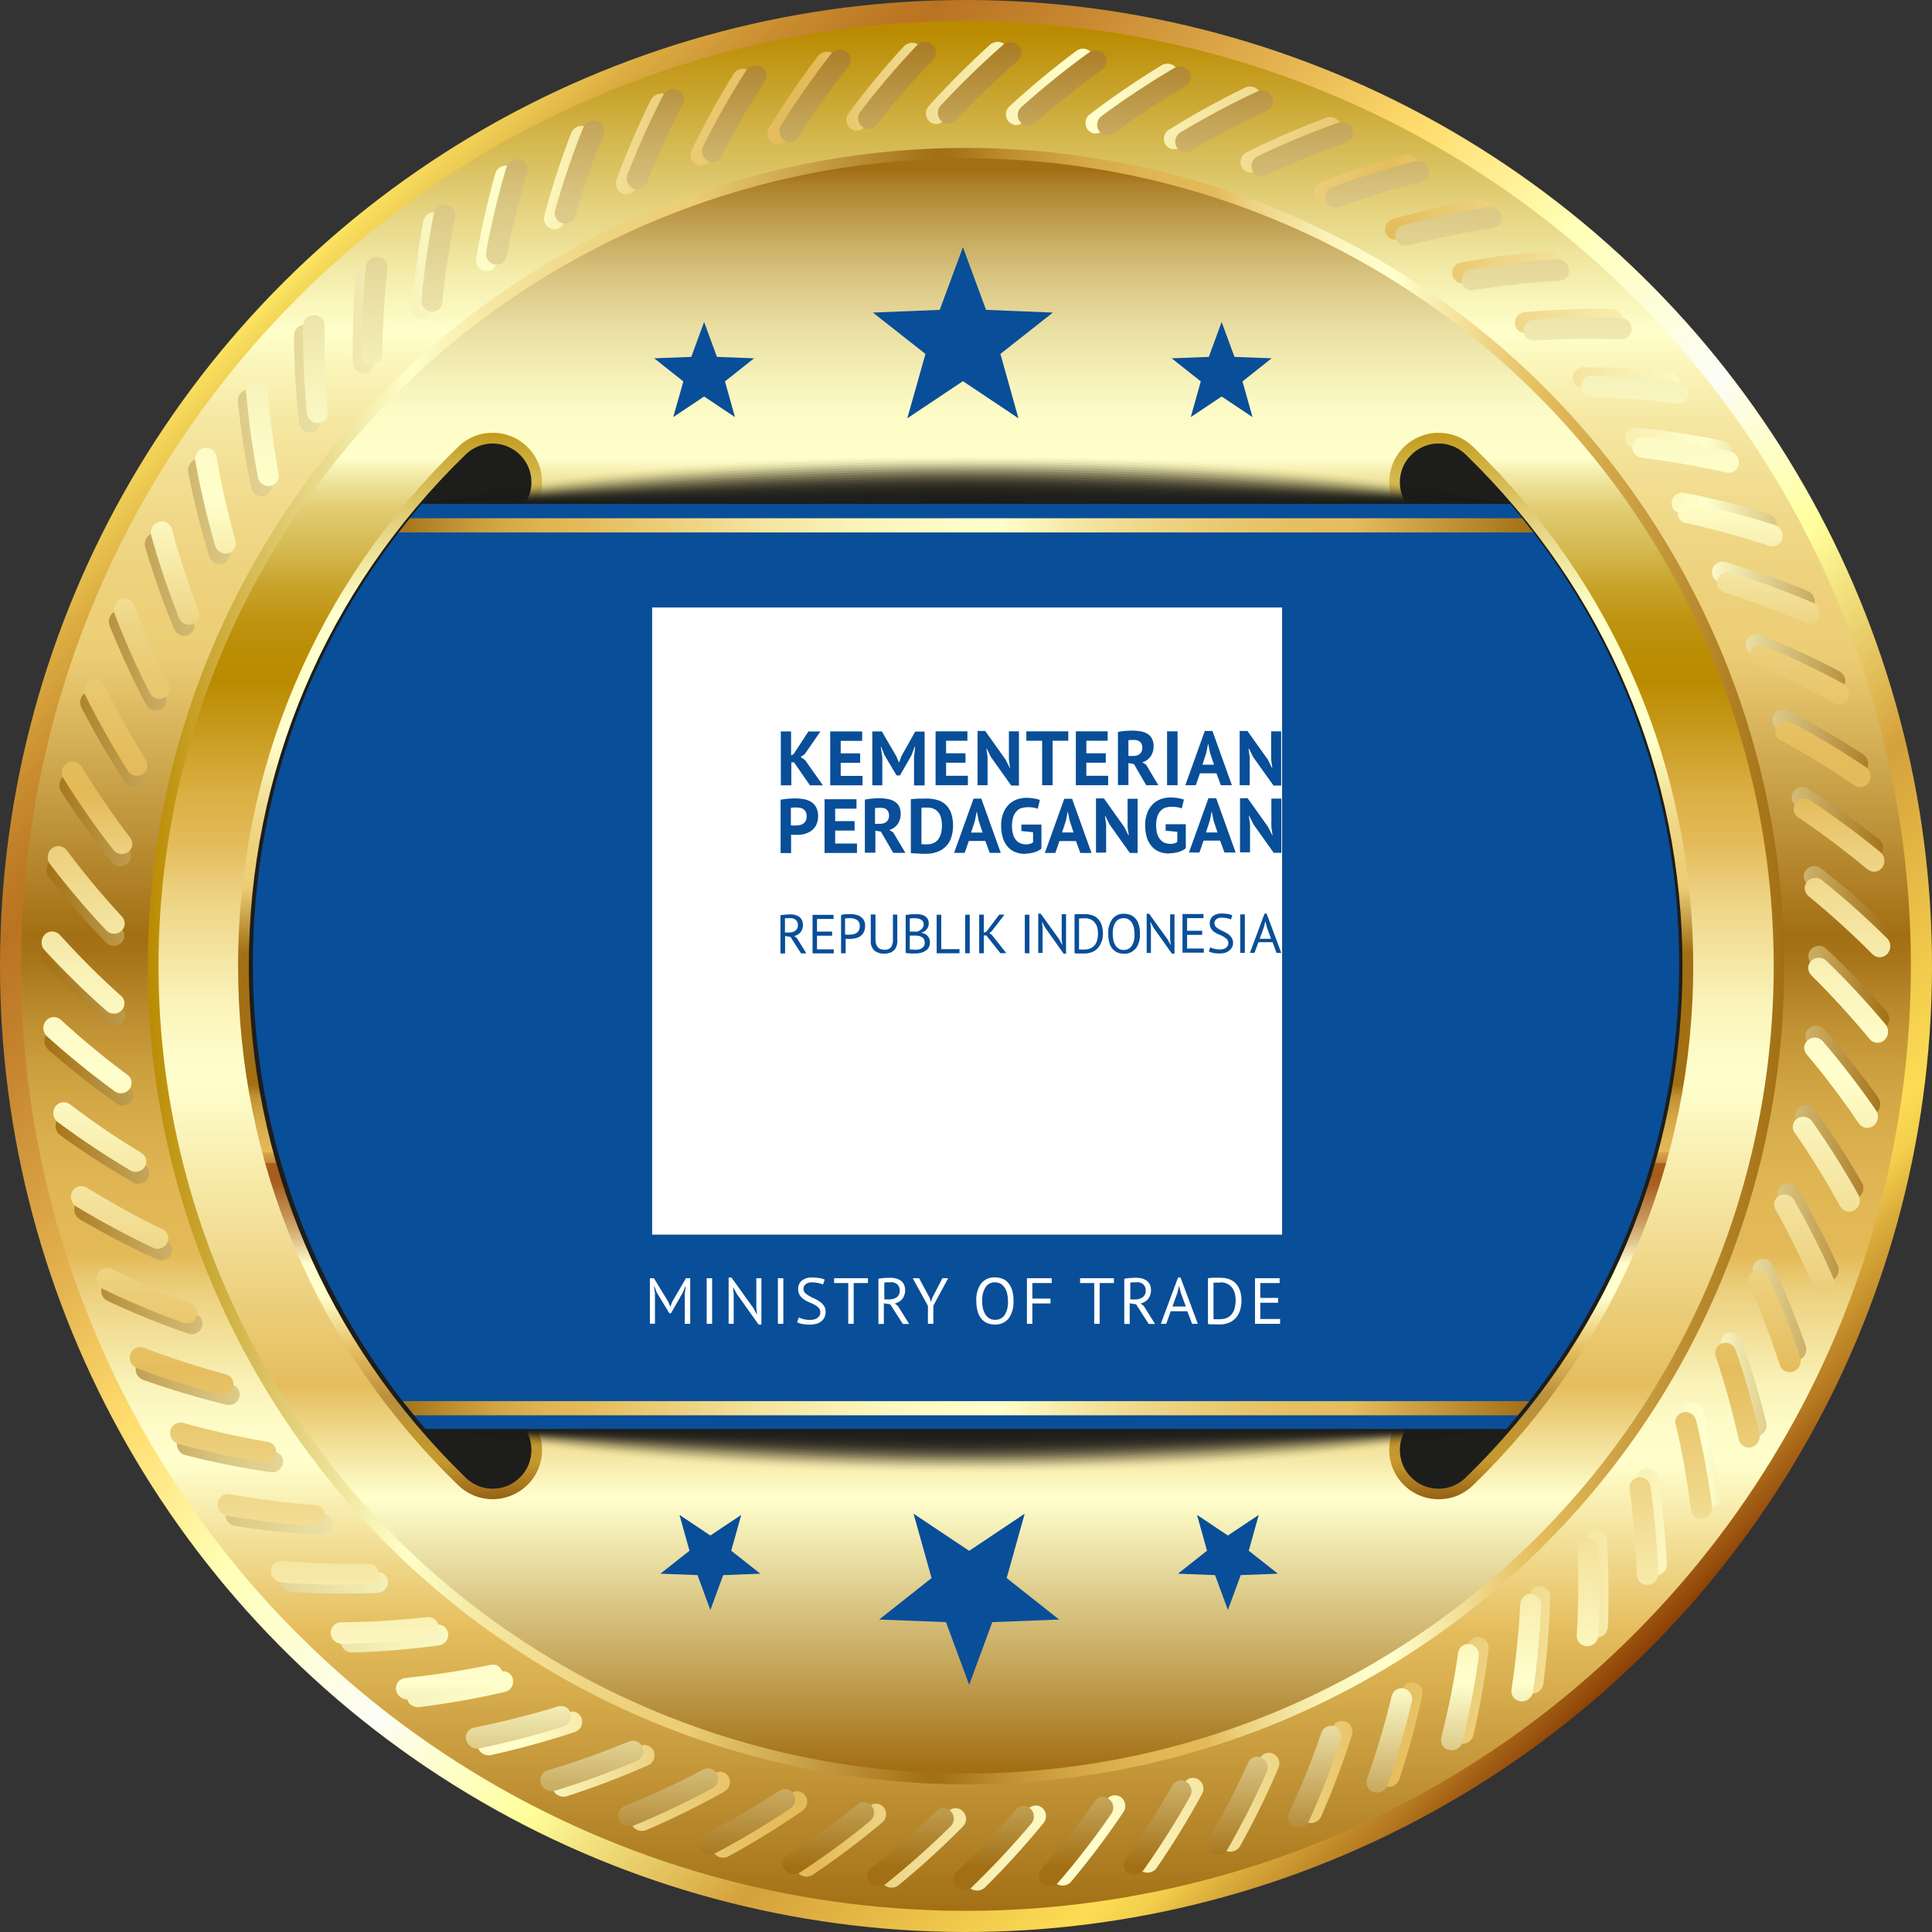 <?xml version="1.0" encoding="UTF-8"?><svg id="Layer_2" xmlns="http://www.w3.org/2000/svg" xmlns:xlink="http://www.w3.org/1999/xlink" viewBox="0 0 163.92 163.92"><rect x="0" y="0" width="163.92" height="163.92" fill="#333333" stroke="none"/><defs><style>.cls-1{fill:none;}.cls-2{opacity:.05;}.cls-2,.cls-3,.cls-4,.cls-5,.cls-6,.cls-7,.cls-8,.cls-9,.cls-10,.cls-11,.cls-12,.cls-13,.cls-14,.cls-15,.cls-16,.cls-17,.cls-18,.cls-19,.cls-20,.cls-21,.cls-22,.cls-23,.cls-24{fill:#1d1d1b;}.cls-3{opacity:.02;}.cls-4{opacity:.12;}.cls-5{opacity:.07;}.cls-6{opacity:.1;}.cls-25{fill:url(#linear-gradient);}.cls-26{clip-path:url(#clippath);}.cls-27{fill:#fff;}.cls-28{fill:#094e98;}.cls-8{opacity:.14;}.cls-9{opacity:.21;}.cls-10{opacity:.19;}.cls-11{opacity:.17;}.cls-29{fill:url(#Brass_03);}.cls-30{fill:url(#linear-gradient-8);}.cls-31{fill:url(#linear-gradient-3);}.cls-32{fill:url(#linear-gradient-4);}.cls-33{fill:url(#linear-gradient-2);}.cls-34{fill:url(#linear-gradient-6);}.cls-35{fill:url(#linear-gradient-7);}.cls-36{fill:url(#linear-gradient-5);}.cls-37{fill:url(#Brass_03-2);}.cls-12{opacity:0;}.cls-13{opacity:.48;}.cls-14{opacity:.5;}.cls-15{opacity:.33;}.cls-16{opacity:.29;}.cls-17{opacity:.31;}.cls-18{opacity:.26;}.cls-19{opacity:.24;}.cls-20{opacity:.45;}.cls-21{opacity:.43;}.cls-22{opacity:.38;}.cls-23{opacity:.4;}.cls-24{opacity:.36;}</style><linearGradient id="linear-gradient" x1="23.75" y1="23.75" x2="139.98" y2="139.98" gradientTransform="translate(106.04 -31.42) rotate(56.99)" gradientUnits="userSpaceOnUse"><stop offset="0" stop-color="#ffe964"/><stop offset=".01" stop-color="#f6da5b"/><stop offset=".05" stop-color="#dcad42"/><stop offset=".09" stop-color="#c98d30"/><stop offset=".12" stop-color="#be7a25"/><stop offset=".14" stop-color="#ba7322"/><stop offset=".19" stop-color="#c6852f"/><stop offset=".29" stop-color="#e5b551"/><stop offset=".36" stop-color="#ffdc6d"/><stop offset=".45" stop-color="#ffffb5"/><stop offset=".56" stop-color="#fcfdf6"/><stop offset=".65" stop-color="#ffff9c"/><stop offset=".76" stop-color="#d5a13c"/><stop offset=".89" stop-color="#fddc53"/><stop offset=".91" stop-color="#f3cf4c"/><stop offset=".93" stop-color="#dbad3b"/><stop offset=".97" stop-color="#b47720"/><stop offset="1" stop-color="#8b3e04"/></linearGradient><linearGradient id="linear-gradient-2" x1="81.96" y1="2.7" x2="81.96" y2="162.22" gradientTransform="translate(149.87 -11.97) rotate(80.87)" gradientUnits="userSpaceOnUse"><stop offset="0" stop-color="#ba8b01"/><stop offset=".04" stop-color="#ccaa37"/><stop offset=".1" stop-color="#e7d786"/><stop offset=".14" stop-color="#f8f4b7"/><stop offset=".16" stop-color="#ffffcb"/><stop offset=".17" stop-color="#fcf9c0"/><stop offset=".21" stop-color="#f5e6a0"/><stop offset=".26" stop-color="#f0d888"/><stop offset=".3" stop-color="#edd07a"/><stop offset=".33" stop-color="#ecce76"/><stop offset=".48" stop-color="#a26f14"/><stop offset=".49" stop-color="#a67318"/><stop offset=".53" stop-color="#c19233"/><stop offset=".57" stop-color="#d4a847"/><stop offset=".61" stop-color="#e0b553"/><stop offset=".65" stop-color="#e4ba58"/><stop offset=".67" stop-color="#ecd07e"/><stop offset=".7" stop-color="#f4e4a0"/><stop offset=".72" stop-color="#faf3b9"/><stop offset=".74" stop-color="#fdfbc7"/><stop offset=".76" stop-color="#ffffcd"/><stop offset=".85" stop-color="#e5bd5d"/><stop offset="1" stop-color="#a26f14"/></linearGradient><linearGradient id="linear-gradient-3" x1="3.52" y1="81.98" x2="160.36" y2="81.98" gradientUnits="userSpaceOnUse"><stop offset="0" stop-color="#a26f14"/><stop offset=".02" stop-color="#ae822c"/><stop offset=".06" stop-color="#c6a85c"/><stop offset=".1" stop-color="#dbc784"/><stop offset=".15" stop-color="#eadfa3"/><stop offset=".19" stop-color="#f5f1b9"/><stop offset=".23" stop-color="#fcfbc6"/><stop offset=".26" stop-color="#ffffcb"/><stop offset=".3" stop-color="#f5e6a2"/><stop offset=".33" stop-color="#edd382"/><stop offset=".37" stop-color="#e8c56a"/><stop offset=".4" stop-color="#e5bc5c"/><stop offset=".42" stop-color="#e4ba58"/><stop offset=".45" stop-color="#ecd07e"/><stop offset=".49" stop-color="#f4e4a0"/><stop offset=".52" stop-color="#faf3b9"/><stop offset=".55" stop-color="#fdfbc7"/><stop offset=".57" stop-color="#ffffcd"/><stop offset=".73" stop-color="#e5bd5d"/><stop offset=".9" stop-color="#ffffcd"/><stop offset="1" stop-color="#a26f14"/></linearGradient><linearGradient id="linear-gradient-4" x1="81.97" y1="1.6" x2="81.97" y2="158.43" xlink:href="#linear-gradient-3"/><linearGradient id="linear-gradient-5" x1="12.54" y1="81.66" x2="151.38" y2="82.26" gradientTransform="translate(163.83 -.09) rotate(89.93)" xlink:href="#linear-gradient-2"/><linearGradient id="linear-gradient-6" x1="81.96" y1="14.42" x2="81.96" y2="150.11" gradientTransform="translate(9.91 -8.83) rotate(6.57)" gradientUnits="userSpaceOnUse"><stop offset="0" stop-color="#a26f14"/><stop offset=".01" stop-color="#ae822c"/><stop offset=".04" stop-color="#c6a85c"/><stop offset=".07" stop-color="#dbc784"/><stop offset=".1" stop-color="#eadfa3"/><stop offset=".13" stop-color="#f5f1b9"/><stop offset=".15" stop-color="#fcfbc6"/><stop offset=".18" stop-color="#ffffcb"/><stop offset=".19" stop-color="#f3eba9"/><stop offset=".21" stop-color="#e2ce76"/><stop offset=".24" stop-color="#d3b64c"/><stop offset=".26" stop-color="#c8a32b"/><stop offset=".28" stop-color="#c09513"/><stop offset=".3" stop-color="#bb8d05"/><stop offset=".32" stop-color="#ba8b01"/><stop offset=".34" stop-color="#c39513"/><stop offset=".39" stop-color="#daaf44"/><stop offset=".42" stop-color="#e4ba58"/><stop offset=".45" stop-color="#ecd07e"/><stop offset=".49" stop-color="#f4e4a0"/><stop offset=".52" stop-color="#faf3b9"/><stop offset=".55" stop-color="#fdfbc7"/><stop offset=".57" stop-color="#ffffcd"/><stop offset=".76" stop-color="#e5bd5d"/><stop offset=".83" stop-color="#ffffcd"/><stop offset="1" stop-color="#a26f14"/></linearGradient><linearGradient id="Brass_03" x1="130.77" y1="34.83" x2="130.77" y2="128.72" gradientUnits="userSpaceOnUse"><stop offset="0" stop-color="#ba8b01"/><stop offset=".04" stop-color="#ccaa37"/><stop offset=".11" stop-color="#e7d786"/><stop offset=".16" stop-color="#f8f4b7"/><stop offset=".18" stop-color="#ffffcb"/><stop offset=".3" stop-color="#ffffcb"/><stop offset=".31" stop-color="#fcf9c0"/><stop offset=".34" stop-color="#f5e6a0"/><stop offset=".37" stop-color="#f0d888"/><stop offset=".4" stop-color="#edd07a"/><stop offset=".43" stop-color="#ecce76"/><stop offset=".49" stop-color="#a26f14"/><stop offset=".61" stop-color="#a26f14"/><stop offset=".61" stop-color="#a67318"/><stop offset=".62" stop-color="#c19233"/><stop offset=".64" stop-color="#d4a847"/><stop offset=".66" stop-color="#e0b553"/><stop offset=".67" stop-color="#e4ba58"/><stop offset=".67" stop-color="#d9a94d"/><stop offset=".68" stop-color="#c38737"/><stop offset=".68" stop-color="#b36e27"/><stop offset=".68" stop-color="#a9601d"/><stop offset=".69" stop-color="#a65b1a"/><stop offset=".7" stop-color="#a96221"/><stop offset=".71" stop-color="#b47537"/><stop offset=".73" stop-color="#c6965a"/><stop offset=".75" stop-color="#dec28b"/><stop offset=".77" stop-color="#fdfbc9"/><stop offset=".77" stop-color="#ffffcd"/><stop offset=".8" stop-color="#ffffcd"/><stop offset=".85" stop-color="#e5bd5d"/><stop offset=".89" stop-color="#bb913b"/><stop offset=".91" stop-color="#bb913b"/><stop offset=".91" stop-color="#be9337"/><stop offset=".93" stop-color="#c3972f"/><stop offset=".95" stop-color="#c5992e"/><stop offset="1" stop-color="#7f470a"/></linearGradient><linearGradient id="Brass_03-2" x1="33.11" x2="33.11" xlink:href="#Brass_03"/><linearGradient id="linear-gradient-7" x1="33.83" y1="44.57" x2="130.09" y2="44.57" gradientUnits="userSpaceOnUse"><stop offset="0" stop-color="#a26f14"/><stop offset="0" stop-color="#a67318"/><stop offset=".05" stop-color="#c19233"/><stop offset=".09" stop-color="#d4a847"/><stop offset=".13" stop-color="#e0b553"/><stop offset=".16" stop-color="#e4ba58"/><stop offset=".24" stop-color="#eccf7c"/><stop offset=".32" stop-color="#f4e49e"/><stop offset=".4" stop-color="#faf3b7"/><stop offset=".47" stop-color="#fdfbc5"/><stop offset=".53" stop-color="#ffffcb"/><stop offset=".59" stop-color="#f6e9a7"/><stop offset=".66" stop-color="#efd687"/><stop offset=".73" stop-color="#e9c86f"/><stop offset=".79" stop-color="#e6bf61"/><stop offset=".84" stop-color="#e5bd5d"/><stop offset="1" stop-color="#a26f14"/></linearGradient><linearGradient id="linear-gradient-8" x1="34.17" y1="119.48" x2="129.75" y2="119.48" xlink:href="#linear-gradient-7"/><clipPath id="clippath"><rect class="cls-1" x="55.13" y="51.54" width="53.65" height="60.85"/></clipPath></defs><g id="Ebene_1"><g><g><circle class="cls-25" cx="81.96" cy="81.96" r="81.96" transform="translate(-31.42 106.04) rotate(-56.99)"/><circle class="cls-33" cx="81.96" cy="81.96" r="80.17" transform="translate(-11.97 149.87) rotate(-80.87)"/><path class="cls-31" d="M81.1,153.42c.22,0,.44,.09,.61,.27,.34,.35,.34,.92,0,1.27-1.7,1.72-3.52,3.39-5.46,4.98-.39,.33-.99,.27-1.33-.11-.34-.38-.28-.95,.11-1.27,1.93-1.57,3.75-3.2,5.45-4.9,.17-.17,.39-.25,.61-.25Zm-7.32-.2c-1.85,1.53-3.82,2.99-5.89,4.36-.42,.28-.53,.84-.23,1.25,.3,.41,.89,.52,1.31,.23,2.08-1.41,4.05-2.89,5.9-4.45,.38-.32,.42-.88,.12-1.26-.15-.19-.36-.3-.58-.32-.22-.02-.45,.04-.63,.2Zm-6.63-1.08c-1.99,1.35-4.08,2.61-6.27,3.79-.44,.24-.61,.78-.35,1.22,.26,.44,.84,.6,1.28,.35,2.2-1.2,4.3-2.5,6.29-3.88,.4-.28,.51-.84,.24-1.25-.13-.2-.33-.33-.55-.38-.22-.04-.45,0-.65,.13Zm-6.5-1.7c-2.1,1.15-4.31,2.22-6.6,3.18-.46,.19-.68,.72-.46,1.18,.22,.46,.78,.68,1.25,.47,2.3-.99,4.52-2.08,6.63-3.27,.43-.24,.58-.79,.36-1.22-.11-.21-.3-.36-.51-.43-.21-.06-.45-.04-.66,.07Zm-6.31-2.3c-2.2,.95-4.5,1.8-6.87,2.54-.48,.15-.74,.65-.57,1.13,.17,.48,.71,.74,1.19,.59,2.39-.77,4.69-1.65,6.91-2.63,.45-.2,.65-.73,.47-1.18-.09-.23-.26-.39-.47-.47-.2-.09-.44-.09-.66,0Zm-6.07-2.89c-2.29,.74-4.65,1.37-7.08,1.89-.49,.1-.8,.58-.67,1.07,.13,.49,.64,.81,1.13,.7,2.45-.54,4.83-1.2,7.13-1.96,.47-.16,.72-.67,.58-1.13-.07-.23-.22-.41-.42-.51-.2-.1-.43-.13-.66-.05Zm-5.77-3.44c-2.34,.52-4.76,.93-7.23,1.22-.5,.06-.85,.5-.77,1.01,.08,.5,.56,.87,1.06,.8,2.49-.31,4.92-.74,7.28-1.29,.48-.11,.78-.59,.68-1.07-.05-.24-.19-.43-.37-.55-.18-.12-.42-.17-.65-.11Zm-5.43-3.97c-2.38,.3-4.82,.49-7.31,.54-.5,.01-.89,.42-.86,.93,.03,.51,.48,.91,.98,.9,2.51-.08,4.97-.28,7.37-.61,.49-.07,.83-.52,.78-1-.03-.24-.15-.44-.32-.58-.17-.14-.4-.21-.64-.17Zm-5.04-4.46c-2.4,.08-4.85,.04-7.33-.14-.5-.03-.93,.34-.94,.85-.02,.51,.39,.95,.9,.98,2.5,.15,4.97,.18,7.39,.08,.49-.02,.87-.44,.87-.93,0-.24-.1-.46-.26-.61-.16-.15-.38-.24-.62-.23Zm-4.6-4.91c-2.4-.14-4.83-.41-7.28-.82-.5-.08-.96,.25-1.02,.76-.07,.51,.3,.98,.8,1.06,2.48,.39,4.93,.64,7.35,.76,.49,.03,.91-.36,.95-.84,.02-.24-.06-.47-.2-.63-.15-.17-.35-.28-.6-.29Zm-4.13-5.31c-2.38-.36-4.77-.86-7.18-1.49-.49-.13-.98,.16-1.09,.66-.11,.5,.21,1.01,.7,1.13,2.43,.62,4.85,1.1,7.25,1.45,.49,.07,.94-.27,1.03-.75,.04-.24-.02-.47-.14-.65-.13-.18-.33-.31-.57-.34Zm-3.61-5.67c-2.33-.58-4.67-1.3-7-2.16-.47-.17-.99,.07-1.14,.55-.15,.48,.11,1.02,.59,1.19,2.36,.84,4.73,1.54,7.08,2.12,.48,.11,.96-.18,1.09-.65,.06-.23,.03-.47-.08-.66-.11-.19-.3-.33-.53-.4Zm-3.07-5.98c-2.26-.8-4.53-1.74-6.77-2.81-.46-.22-.99-.02-1.19,.44-.2,.47,.01,1.03,.47,1.24,2.27,1.06,4.56,1.99,6.85,2.77,.46,.16,.97-.09,1.15-.54,.09-.23,.07-.46-.02-.66-.09-.2-.26-.36-.49-.44Zm-2.49-6.24c-2.18-1.01-4.34-2.16-6.48-3.43-.43-.26-.98-.12-1.23,.33-.25,.45-.08,1.03,.35,1.28,2.16,1.27,4.36,2.41,6.56,3.41,.45,.2,.98,0,1.19-.43,.11-.22,.12-.46,.04-.66-.07-.21-.23-.39-.45-.49Zm-1.89-6.45c-2.07-1.21-4.12-2.56-6.12-4.03-.41-.3-.97-.21-1.25,.21-.28,.42-.18,1.01,.23,1.31,2.03,1.47,4.11,2.81,6.21,4.01,.43,.24,.98,.09,1.23-.32,.13-.21,.16-.44,.1-.66-.05-.21-.19-.41-.4-.53Zm-1.27-6.6c-1.95-1.4-3.86-2.93-5.72-4.59-.37-.34-.94-.3-1.27,.09-.32,.39-.27,.99,.11,1.33,1.89,1.65,3.83,3.18,5.8,4.58,.4,.28,.96,.19,1.25-.2,.15-.19,.2-.43,.16-.64-.03-.22-.15-.42-.35-.56Zm-.64-6.69c-1.81-1.58-3.57-3.28-5.26-5.1-.34-.37-.91-.39-1.27-.03-.36,.36-.36,.96-.02,1.33,1.72,1.82,3.51,3.52,5.35,5.1,.37,.32,.94,.28,1.27-.08,.16-.18,.24-.4,.23-.62-.01-.22-.11-.44-.3-.6Zm-.02-6.73c-1.66-1.74-3.25-3.6-4.77-5.57-.31-.4-.87-.47-1.26-.14-.39,.33-.45,.92-.14,1.32,1.55,1.97,3.17,3.83,4.86,5.57,.34,.35,.91,.36,1.27,.03,.18-.16,.28-.38,.28-.6,0-.22-.07-.44-.24-.62Zm.6-6.7c-1.48-1.89-2.9-3.89-4.22-5.99-.27-.43-.82-.55-1.24-.26-.42,.29-.54,.88-.26,1.31,1.36,2.11,2.8,4.11,4.31,6,.31,.38,.87,.45,1.26,.15,.2-.15,.31-.35,.34-.57,.03-.22-.03-.45-.18-.64Zm1.23-6.61c-1.3-2.02-2.52-4.14-3.64-6.36-.23-.45-.77-.62-1.21-.38-.44,.25-.62,.82-.38,1.28,1.15,2.23,2.4,4.36,3.73,6.38,.27,.41,.83,.53,1.24,.27,.21-.13,.34-.32,.39-.54,.05-.22,.01-.45-.12-.65Zm1.85-6.46c-1.1-2.13-2.12-4.36-3.02-6.68-.18-.47-.71-.69-1.17-.49-.47,.2-.69,.76-.5,1.23,.94,2.33,1.97,4.57,3.11,6.71,.23,.43,.77,.6,1.21,.39,.22-.11,.37-.29,.44-.5,.07-.21,.06-.45-.06-.66Zm2.45-6.26c-.9-2.23-1.7-4.54-2.38-6.93-.14-.48-.64-.76-1.12-.6-.49,.16-.76,.69-.62,1.18,.71,2.41,1.54,4.73,2.46,6.97,.19,.45,.71,.67,1.17,.5,.23-.09,.4-.25,.48-.46,.09-.2,.1-.44,0-.66Zm3.03-6c-.69-2.3-1.26-4.68-1.72-7.12-.09-.49-.56-.81-1.06-.7-.49,.11-.82,.62-.72,1.12,.48,2.46,1.09,4.86,1.8,7.17,.15,.47,.65,.74,1.12,.61,.23-.06,.42-.21,.52-.41,.11-.19,.14-.43,.07-.66Zm3.58-5.69c-.47-2.36-.82-4.78-1.05-7.25-.05-.5-.48-.86-.99-.8-.5,.07-.88,.54-.82,1.04,.25,2.49,.63,4.93,1.12,7.31,.1,.48,.58,.79,1.05,.71,.24-.04,.44-.18,.56-.36,.13-.18,.18-.41,.13-.65Zm4.09-5.34c-.25-2.39-.37-4.83-.37-7.32,0-.5-.4-.9-.91-.88-.51,.02-.92,.45-.92,.96,.02,2.51,.17,4.97,.44,7.38,.05,.49,.5,.84,.98,.8,.24-.02,.45-.14,.59-.3,.14-.17,.22-.39,.19-.64Zm4.57-4.93c-.02-2.4,.08-4.85,.31-7.32,.05-.5-.32-.94-.82-.96-.51-.03-.96,.37-1.01,.87-.21,2.5-.29,4.97-.25,7.39,0,.49,.42,.88,.9,.89,.24,0,.46-.09,.62-.25,.16-.16,.25-.37,.25-.62Zm5.01-4.49c.2-2.4,.53-4.82,.99-7.26,.09-.49-.23-.96-.73-1.04-.5-.08-.99,.28-1.08,.78-.44,2.47-.75,4.92-.93,7.33-.04,.49,.33,.92,.82,.97,.24,.03,.47-.05,.64-.19,.17-.14,.29-.35,.3-.59Zm5.41-4c.42-2.37,.97-4.75,1.66-7.14,.14-.48-.14-.98-.63-1.1-.49-.12-1.01,.18-1.15,.67-.67,2.42-1.21,4.83-1.61,7.21-.08,.49,.25,.95,.72,1.04,.24,.05,.47,0,.65-.13,.18-.12,.31-.32,.36-.56Zm5.75-3.48c.64-2.32,1.41-4.64,2.32-6.95,.18-.47-.05-.99-.53-1.16-.48-.17-1.03,.09-1.21,.56-.9,2.34-1.66,4.69-2.28,7.03-.13,.48,.16,.97,.62,1.11,.23,.07,.47,.04,.66-.07,.19-.11,.34-.29,.41-.52Zm6.05-2.92c.85-2.24,1.84-4.48,2.97-6.7,.23-.45,.05-.99-.41-1.2-.46-.21-1.03,0-1.26,.45-1.11,2.25-2.09,4.51-2.93,6.79-.17,.46,.07,.98,.52,1.16,.23,.09,.46,.08,.66,0,.2-.09,.37-.25,.46-.48Zm6.3-2.34c1.06-2.16,2.26-4.29,3.59-6.39,.27-.42,.14-.98-.3-1.23-.44-.25-1.02-.11-1.29,.33-1.32,2.13-2.51,4.3-3.56,6.48-.21,.44-.03,.98,.41,1.2,.22,.11,.45,.13,.66,.06,.21-.07,.39-.22,.5-.44Zm6.49-1.73c1.26-2.04,2.65-4.06,4.17-6.02,.31-.4,.23-.96-.18-1.26-.41-.3-1.01-.2-1.32,.2-1.52,2-2.9,4.04-4.16,6.11-.25,.42-.12,.97,.29,1.24,.2,.13,.44,.17,.65,.12,.21-.05,.41-.18,.54-.39Zm6.63-1.11c1.45-1.92,3.02-3.79,4.72-5.61,.34-.37,.32-.93-.06-1.27-.38-.33-.99-.3-1.33,.08-1.7,1.85-3.27,3.75-4.71,5.7-.29,.39-.21,.95,.17,1.26,.19,.15,.42,.21,.64,.18,.22-.03,.43-.14,.57-.33Zm6.71-.49c1.62-1.77,3.36-3.49,5.22-5.14,.38-.33,.41-.9,.05-1.27-.35-.37-.95-.38-1.33-.05-1.86,1.69-3.6,3.43-5.22,5.23-.33,.36-.3,.93,.05,1.27,.18,.17,.4,.24,.62,.24,.22,0,.44-.1,.6-.28Zm6.73,.14c1.78-1.62,3.67-3.17,5.68-4.64,.41-.3,.49-.86,.17-1.26-.32-.4-.92-.48-1.32-.17-2.01,1.5-3.91,3.08-5.69,4.72-.36,.34-.38,.9-.06,1.27,.16,.18,.38,.28,.59,.3,.22,.01,.45-.06,.63-.22Zm6.68,.76c1.92-1.44,3.95-2.81,6.09-4.08,.43-.26,.57-.81,.29-1.24-.28-.43-.87-.56-1.3-.29-2.14,1.31-4.18,2.7-6.1,4.17-.39,.3-.46,.86-.18,1.26,.14,.2,.35,.32,.56,.35,.22,.03,.45-.02,.64-.16Zm6.58,1.39c2.05-1.25,4.2-2.42,6.45-3.49,.45-.22,.64-.75,.41-1.2-.24-.45-.81-.64-1.27-.41-2.26,1.1-4.41,2.29-6.47,3.57-.42,.26-.54,.82-.3,1.23,.12,.21,.31,.35,.53,.4,.21,.05,.45,.02,.66-.1Zm6.42,2c2.16-1.05,4.41-2.01,6.75-2.86,.47-.17,.71-.69,.52-1.16-.19-.47-.75-.71-1.22-.53-2.35,.88-4.61,1.86-6.78,2.95-.44,.22-.62,.76-.41,1.2,.1,.22,.28,.37,.49,.45,.21,.07,.44,.07,.66-.04Zm6.2,2.6c2.25-.85,4.58-1.59,6.99-2.22,.49-.13,.77-.62,.62-1.1-.15-.49-.68-.78-1.17-.65-2.42,.66-4.77,1.42-7.03,2.3-.46,.18-.69,.7-.53,1.16,.08,.23,.24,.4,.44,.49,.2,.09,.43,.11,.66,.02Zm5.93,3.17c2.32-.63,4.71-1.15,7.16-1.56,.5-.08,.83-.54,.72-1.04-.1-.5-.6-.84-1.1-.75-2.47,.43-4.88,.97-7.21,1.63-.47,.13-.75,.63-.63,1.1,.06,.23,.21,.42,.4,.53,.19,.11,.42,.15,.66,.08Zm5.61,3.71c2.36-.41,4.79-.71,7.28-.88,.5-.03,.87-.46,.82-.97-.06-.5-.52-.89-1.03-.85-2.5,.19-4.95,.51-7.33,.95-.48,.09-.81,.56-.73,1.04,.04,.24,.17,.44,.35,.57,.18,.13,.41,.19,.65,.14Zm5.24,4.22c2.39-.19,4.84-.26,7.33-.2,.5,.01,.91-.38,.91-.89,0-.51-.43-.93-.94-.94-2.51-.04-4.97,.05-7.39,.27-.49,.04-.85,.48-.83,.97,.01,.24,.13,.45,.29,.6,.17,.15,.39,.22,.63,.2Zm4.82,4.69c2.4,.03,4.85,.19,7.31,.48,.5,.06,.94-.3,.98-.8,.04-.51-.35-.97-.85-1.03-2.49-.27-4.96-.41-7.38-.42-.49,0-.89,.4-.91,.88,0,.24,.08,.46,.23,.62,.15,.16,.37,.26,.61,.26Zm4.37,5.11c2.39,.25,4.8,.64,7.24,1.16,.49,.11,.97-.21,1.05-.71,.09-.5-.25-1-.75-1.1-2.46-.5-4.9-.87-7.31-1.11-.49-.05-.93,.31-.99,.8-.03,.24,.04,.47,.17,.64,.14,.17,.34,.29,.58,.32Zm3.87,5.5c2.35,.48,4.72,1.08,7.1,1.83,.48,.15,.98-.11,1.11-.61,.13-.49-.16-1.02-.65-1.17-2.4-.73-4.8-1.32-7.17-1.78-.48-.09-.95,.23-1.06,.7-.05,.24,0,.47,.11,.65,.12,.18,.31,.32,.55,.37Zm3.34,5.83c2.3,.69,4.6,1.52,6.89,2.49,.46,.2,.99-.02,1.17-.5,.18-.48-.06-1.03-.53-1.22-2.32-.95-4.65-1.77-6.97-2.45-.47-.14-.97,.14-1.12,.6-.07,.23-.05,.47,.05,.66,.1,.2,.28,.35,.52,.42Zm2.78,6.12c2.22,.91,4.44,1.95,6.63,3.12,.44,.24,.99,.07,1.21-.39,.23-.46,.03-1.03-.42-1.27-2.22-1.17-4.46-2.2-6.71-3.09-.46-.18-.98,.04-1.17,.49-.1,.22-.09,.46,0,.66,.08,.2,.25,.38,.47,.47Zm2.19,6.35c2.13,1.11,4.23,2.36,6.31,3.74,.42,.28,.97,.16,1.24-.27,.26-.43,.13-1.02-.29-1.3-2.1-1.37-4.24-2.61-6.39-3.71-.44-.22-.98-.05-1.21,.38-.12,.21-.14,.45-.07,.66,.07,.21,.21,.4,.43,.51Zm1.58,6.53c2.01,1.31,3.99,2.75,5.92,4.31,.39,.32,.96,.26,1.26-.15,.31-.41,.23-1-.17-1.32-1.96-1.56-3.97-3-6.01-4.3-.41-.26-.97-.14-1.24,.26-.14,.2-.18,.43-.13,.65,.04,.22,.17,.42,.38,.55Zm.96,6.65c1.88,1.49,3.72,3.11,5.5,4.85,.36,.35,.93,.34,1.27-.03,.34-.38,.32-.98-.05-1.33-1.81-1.74-3.67-3.35-5.58-4.84-.39-.3-.95-.23-1.26,.14-.16,.19-.22,.42-.2,.63,.03,.22,.13,.43,.32,.58Zm.33,6.72c1.74,1.66,3.41,3.44,5.02,5.34,.32,.38,.89,.43,1.27,.08,.38-.34,.41-.95,.08-1.33-1.64-1.9-3.35-3.68-5.11-5.34-.36-.34-.93-.32-1.27,.03-.17,.17-.25,.39-.25,.61,0,.22,.09,.44,.27,.61Zm-.29,6.72c1.57,1.81,3.08,3.74,4.5,5.78,.29,.41,.85,.51,1.25,.2,.41-.31,.5-.9,.2-1.32-1.45-2.04-2.99-3.98-4.59-5.79-.33-.37-.89-.4-1.27-.09-.19,.16-.29,.37-.31,.59-.02,.22,.05,.45,.21,.63Zm-.92,6.66c1.4,1.95,2.71,4.02,3.94,6.18,.25,.44,.8,.59,1.23,.32,.43-.27,.58-.85,.32-1.29-1.25-2.17-2.6-4.24-4.03-6.2-.29-.4-.85-.49-1.25-.21-.2,.14-.33,.34-.36,.56-.04,.22,0,.45,.15,.65Zm-1.54,6.54c1.21,2.08,2.32,4.25,3.34,6.53,.21,.46,.74,.66,1.19,.43,.45-.23,.66-.79,.44-1.26-1.04-2.28-2.19-4.47-3.42-6.55-.25-.42-.8-.56-1.23-.33-.21,.12-.36,.31-.41,.52-.06,.21-.03,.45,.09,.66Zm-2.15,6.37c1,2.18,1.91,4.46,2.7,6.81,.16,.48,.67,.73,1.15,.55,.48-.18,.73-.73,.56-1.21-.83-2.37-1.76-4.65-2.79-6.85-.21-.44-.74-.64-1.19-.44-.22,.1-.38,.27-.46,.48-.08,.2-.08,.44,.03,.66Zm-2.74,6.14c.79,2.27,1.48,4.61,2.05,7.04,.12,.49,.6,.79,1.09,.65,.49-.14,.79-.66,.67-1.15-.6-2.44-1.31-4.8-2.13-7.08-.17-.46-.68-.7-1.14-.55-.23,.07-.41,.23-.5,.43-.1,.2-.12,.43-.04,.66Zm-3.31,5.85c.58,2.33,1.04,4.73,1.39,7.2,.07,.5,.52,.84,1.02,.75,.5-.09,.85-.58,.78-1.08-.37-2.48-.86-4.9-1.46-7.25-.12-.48-.61-.77-1.09-.66-.24,.05-.43,.2-.54,.38-.12,.19-.16,.42-.1,.66Zm-3.84,5.52c.36,2.37,.6,4.81,.71,7.29,.02,.5,.44,.88,.95,.84,.51-.04,.9-.5,.87-1-.14-2.5-.4-4.96-.78-7.35-.08-.48-.54-.82-1.02-.76-.24,.03-.44,.16-.57,.33-.13,.17-.2,.4-.16,.65Zm-4.34,5.14c.13,2.4,.15,4.85,.03,7.33-.02,.5,.36,.92,.87,.93,.51,0,.94-.41,.96-.92,.1-2.51,.06-4.97-.09-7.39-.03-.49-.46-.86-.95-.85-.24,0-.45,.11-.6,.28-.15,.16-.23,.38-.22,.63Zm-4.8,4.72c-.09,2.4-.3,4.84-.65,7.3-.07,.5,.27,.95,.78,1,.51,.05,.98-.32,1.05-.83,.33-2.49,.52-4.95,.59-7.37,.01-.49-.38-.9-.86-.93-.24-.01-.47,.07-.63,.22-.16,.15-.27,.36-.28,.6Zm-5.21,4.25c-.31,2.38-.75,4.79-1.33,7.21-.12,.49,.18,.97,.68,1.07,.5,.1,1-.23,1.12-.73,.56-2.44,.98-4.88,1.28-7.28,.06-.49-.29-.94-.77-1.01-.24-.04-.47,.03-.65,.16-.18,.13-.3,.33-.33,.58Zm-5.59,3.74c-.53,2.34-1.2,4.7-1.99,7.05-.16,.47,.09,.98,.58,1.13,.49,.14,1.02-.13,1.18-.62,.79-2.38,1.43-4.76,1.95-7.13,.1-.48-.2-.96-.67-1.07-.24-.06-.47-.02-.66,.1-.19,.12-.33,.31-.38,.54Zm-5.91,3.21c-.75,2.28-1.63,4.56-2.65,6.83-.21,.46,0,.99,.47,1.18,.47,.19,1.03-.04,1.23-.5,1-2.3,1.88-4.61,2.61-6.92,.15-.47-.11-.97-.57-1.13-.23-.08-.46-.06-.66,.04-.2,.1-.36,.27-.43,.51Zm-6.18,2.63c-.96,2.2-2.05,4.39-3.28,6.55-.25,.44-.09,.98,.36,1.22,.45,.24,1.03,.06,1.28-.39,1.22-2.19,2.3-4.41,3.25-6.64,.19-.45-.02-.98-.46-1.18-.22-.1-.46-.1-.66-.02-.21,.08-.38,.24-.48,.46Zm-6.4,2.04c-1.16,2.1-2.46,4.18-3.88,6.22-.29,.41-.19,.97,.24,1.25,.43,.27,1.02,.16,1.31-.26,1.42-2.07,2.71-4.17,3.86-6.3,.23-.43,.07-.98-.35-1.22-.21-.12-.45-.15-.66-.09-.21,.06-.4,.2-.52,.41Zm-6.57,1.43c-1.36,1.98-2.84,3.93-4.45,5.82-.33,.38-.28,.95,.12,1.26,.4,.32,1,.25,1.32-.14,1.61-1.93,3.09-3.9,4.44-5.91,.27-.41,.16-.96-.23-1.25-.2-.14-.43-.19-.65-.15-.22,.04-.42,.16-.56,.36Zm-6.67,.8c-1.54,1.85-3.2,3.64-4.98,5.38-.36,.35-.36,.92,0,1.27,.37,.35,.97,.34,1.33-.02,1.78-1.76,3.44-3.6,4.97-5.47,.31-.38,.25-.95-.11-1.26-.18-.16-.41-.23-.63-.21-.22,.02-.43,.12-.59,.31Z"/><path class="cls-32" d="M80.08,153.4c.22,0,.44,.1,.6,.28,.33,.36,.33,.93-.02,1.27-1.73,1.7-3.57,3.34-5.53,4.91-.4,.32-1,.26-1.33-.13-.33-.39-.26-.95,.13-1.26,1.96-1.54,3.8-3.14,5.52-4.82,.17-.17,.4-.25,.62-.24Zm-7.32-.3c-1.87,1.5-3.86,2.94-5.95,4.28-.42,.27-.54,.83-.25,1.24,.29,.42,.88,.53,1.31,.25,2.1-1.38,4.09-2.83,5.96-4.37,.38-.31,.44-.88,.14-1.26-.15-.19-.36-.3-.58-.33-.22-.03-.45,.03-.64,.19Zm-6.62-1.17c-2.01,1.32-4.12,2.56-6.33,3.7-.45,.23-.62,.77-.37,1.22,.25,.44,.83,.61,1.28,.37,2.22-1.17,4.34-2.44,6.35-3.79,.41-.27,.52-.83,.26-1.24-.13-.21-.33-.34-.54-.38-.22-.04-.45,0-.65,.12Zm-6.48-1.79c-2.12,1.12-4.34,2.16-6.65,3.08-.47,.19-.69,.71-.48,1.18,.21,.46,.77,.69,1.24,.49,2.32-.96,4.55-2.02,6.68-3.17,.43-.23,.59-.78,.37-1.21-.11-.22-.29-.36-.5-.43-.21-.07-.45-.05-.66,.06Zm-6.28-2.39c-2.22,.92-4.53,1.74-6.91,2.45-.48,.14-.75,.64-.59,1.13,.16,.48,.7,.75,1.19,.61,2.4-.74,4.72-1.58,6.95-2.53,.45-.19,.66-.72,.49-1.17-.09-.23-.26-.39-.46-.48-.2-.09-.44-.1-.66,0Zm-6.03-2.97c-2.3,.71-4.67,1.31-7.11,1.79-.49,.1-.81,.57-.69,1.06,.12,.49,.63,.82,1.12,.71,2.46-.51,4.85-1.13,7.15-1.86,.47-.15,.73-.65,.6-1.12-.07-.23-.22-.42-.41-.52-.19-.1-.43-.13-.66-.06Zm-5.72-3.53c-2.35,.49-4.77,.86-7.24,1.12-.5,.05-.86,.49-.79,1,.07,.5,.55,.87,1.05,.81,2.49-.27,4.93-.67,7.3-1.19,.48-.1,.79-.58,.7-1.06-.05-.24-.18-.43-.36-.56-.18-.12-.42-.17-.65-.12Zm-5.37-4.05c-2.39,.27-4.83,.42-7.32,.44-.5,0-.9,.41-.88,.92,.02,.51,.46,.92,.97,.91,2.51-.04,4.97-.21,7.37-.5,.49-.06,.84-.51,.79-.99-.02-.24-.14-.45-.31-.59-.17-.14-.4-.21-.64-.18Zm-4.97-4.53c-2.4,.05-4.85-.03-7.33-.24-.5-.04-.93,.33-.96,.83-.02,.51,.38,.96,.88,1,2.5,.19,4.97,.25,7.39,.18,.49-.01,.88-.43,.88-.91,0-.24-.1-.46-.25-.61-.16-.16-.37-.25-.62-.24Zm-4.53-4.97c-2.4-.18-4.82-.48-7.27-.92-.5-.09-.96,.24-1.03,.74-.07,.51,.29,.99,.79,1.08,2.47,.42,4.92,.71,7.34,.87,.49,.03,.92-.34,.96-.83,.02-.24-.05-.47-.2-.63-.14-.17-.35-.28-.59-.3Zm-4.05-5.37c-2.37-.4-4.76-.93-7.15-1.6-.48-.14-.98,.15-1.1,.64-.12,.49,.19,1.01,.68,1.14,2.42,.65,4.84,1.16,7.23,1.55,.49,.08,.95-.26,1.04-.73,.05-.24,0-.47-.13-.65-.13-.18-.32-.31-.56-.35Zm-3.53-5.72c-2.32-.62-4.65-1.37-6.97-2.26-.47-.18-.99,.05-1.15,.54-.16,.48,.1,1.03,.57,1.2,2.35,.88,4.71,1.61,7.05,2.22,.48,.12,.97-.17,1.1-.63,.07-.23,.03-.47-.07-.66-.11-.19-.29-.34-.53-.4Zm-2.98-6.03c-2.25-.83-4.5-1.8-6.73-2.9-.45-.22-.99-.04-1.2,.43-.21,.46,0,1.03,.46,1.25,2.26,1.09,4.53,2.05,6.81,2.87,.46,.17,.98-.08,1.15-.53,.09-.23,.08-.46-.01-.66-.09-.2-.26-.37-.49-.45Zm-2.4-6.28c-2.17-1.04-4.31-2.22-6.43-3.53-.43-.27-.98-.13-1.23,.31-.25,.44-.1,1.03,.34,1.29,2.15,1.3,4.32,2.47,6.51,3.5,.44,.21,.98,.02,1.2-.42,.11-.22,.12-.45,.05-.66-.07-.21-.22-.39-.44-.5Zm-1.8-6.48c-2.06-1.24-4.08-2.61-6.06-4.12-.4-.3-.96-.22-1.25,.19-.29,.42-.2,1.01,.21,1.31,2.01,1.5,4.07,2.86,6.15,4.1,.42,.25,.97,.11,1.23-.3,.13-.21,.16-.44,.11-.65-.05-.21-.19-.41-.39-.53Zm-1.18-6.62c-1.93-1.43-3.82-2.99-5.65-4.67-.37-.34-.94-.31-1.27,.07-.33,.39-.29,.99,.09,1.33,1.87,1.68,3.78,3.23,5.74,4.66,.4,.29,.96,.2,1.26-.18,.15-.19,.2-.42,.17-.64-.03-.22-.14-.42-.34-.57Zm-.55-6.7c-1.79-1.6-3.52-3.33-5.19-5.18-.34-.37-.91-.4-1.27-.04-.36,.36-.38,.96-.03,1.33,1.7,1.84,3.46,3.57,5.28,5.17,.37,.32,.94,.29,1.27-.07,.16-.18,.24-.4,.23-.62,0-.22-.11-.44-.29-.6Zm.08-6.73c-1.63-1.76-3.2-3.64-4.69-5.63-.3-.4-.86-.48-1.26-.16-.39,.32-.47,.92-.16,1.32,1.52,2,3.12,3.88,4.78,5.64,.34,.36,.91,.38,1.27,.05,.18-.16,.28-.38,.29-.6,0-.22-.06-.44-.23-.62Zm.7-6.69c-1.46-1.91-2.84-3.93-4.14-6.05-.26-.43-.82-.56-1.24-.28-.43,.28-.55,.87-.28,1.3,1.33,2.13,2.74,4.15,4.23,6.06,.3,.39,.87,.46,1.26,.17,.2-.14,.31-.35,.34-.57,.03-.22-.02-.45-.17-.64Zm1.33-6.59c-1.27-2.04-2.46-4.18-3.55-6.41-.22-.45-.76-.63-1.21-.39-.45,.24-.63,.81-.4,1.27,1.12,2.24,2.34,4.39,3.63,6.44,.27,.42,.82,.54,1.24,.29,.21-.12,.35-.32,.4-.53,.05-.21,.02-.45-.11-.65Zm1.94-6.43c-1.07-2.15-2.06-4.39-2.93-6.72-.18-.47-.7-.7-1.16-.51-.47,.2-.7,.75-.52,1.23,.9,2.34,1.91,4.59,3.01,6.75,.22,.44,.76,.61,1.2,.4,.22-.1,.37-.29,.44-.49,.07-.21,.06-.44-.05-.66Zm2.54-6.22c-.87-2.24-1.63-4.56-2.28-6.96-.13-.49-.63-.77-1.11-.61-.49,.15-.77,.68-.64,1.17,.68,2.42,1.47,4.75,2.36,7,.18,.46,.7,.68,1.16,.51,.23-.08,.4-.25,.49-.45,.09-.2,.1-.44,.02-.66Zm3.12-5.96c-.65-2.31-1.2-4.7-1.62-7.15-.08-.5-.55-.82-1.05-.72-.5,.11-.83,.61-.74,1.11,.45,2.47,1.02,4.87,1.69,7.2,.14,.47,.64,.74,1.11,.62,.24-.06,.42-.21,.53-.4,.11-.19,.14-.43,.08-.66Zm3.66-5.64c-.43-2.36-.75-4.79-.95-7.27-.04-.5-.47-.87-.98-.81-.5,.06-.89,.53-.84,1.03,.22,2.5,.56,4.94,1.02,7.32,.09,.48,.56,.8,1.04,.72,.24-.04,.44-.17,.57-.35,.13-.18,.18-.41,.14-.65Zm4.17-5.28c-.21-2.39-.3-4.84-.27-7.32,0-.5-.39-.91-.9-.9-.51,.01-.93,.44-.93,.95-.02,2.51,.1,4.97,.33,7.38,.05,.49,.49,.85,.97,.82,.24-.02,.45-.13,.59-.3,.14-.17,.22-.39,.2-.63Zm4.64-4.87c.01-2.4,.15-4.85,.41-7.32,.05-.5-.3-.94-.81-.98-.51-.04-.97,.35-1.02,.86-.25,2.5-.36,4.96-.35,7.38,0,.49,.41,.89,.89,.9,.24,0,.46-.09,.62-.24,.16-.15,.26-.37,.26-.61Zm5.07-4.41c.23-2.39,.6-4.81,1.09-7.25,.1-.49-.21-.97-.72-1.05-.5-.08-.99,.26-1.09,.76-.48,2.46-.82,4.91-1.04,7.32-.04,.49,.32,.92,.8,.98,.24,.03,.47-.04,.64-.18,.17-.14,.29-.34,.31-.59Zm5.46-3.92c.45-2.36,1.04-4.73,1.76-7.11,.15-.48-.12-.98-.62-1.11-.49-.13-1.02,.17-1.16,.66-.71,2.41-1.28,4.81-1.72,7.19-.09,.48,.24,.95,.71,1.05,.24,.05,.47,0,.65-.12,.18-.12,.32-.32,.37-.55Zm5.8-3.4c.67-2.31,1.48-4.62,2.42-6.92,.19-.46-.03-.99-.51-1.16-.48-.17-1.03,.07-1.21,.55-.93,2.33-1.72,4.67-2.38,7-.13,.47,.14,.97,.61,1.11,.23,.07,.47,.04,.66-.06,.19-.1,.35-.29,.42-.52Zm6.09-2.84c.89-2.23,1.91-4.46,3.06-6.66,.23-.45,.06-.99-.4-1.21-.46-.22-1.03-.02-1.26,.43-1.15,2.23-2.16,4.48-3.03,6.74-.18,.46,.05,.98,.5,1.17,.22,.1,.46,.09,.66,0,.2-.08,.37-.25,.46-.48Zm6.33-2.25c1.09-2.14,2.32-4.26,3.68-6.34,.28-.42,.16-.98-.28-1.24-.44-.26-1.02-.12-1.3,.31-1.35,2.11-2.57,4.26-3.65,6.43-.22,.44-.04,.98,.39,1.21,.21,.12,.45,.13,.66,.07,.21-.07,.4-.21,.51-.43Zm6.52-1.64c1.29-2.02,2.71-4.02,4.26-5.96,.31-.39,.25-.96-.16-1.26-.41-.3-1.01-.22-1.32,.18-1.54,1.98-2.96,4-4.24,6.05-.26,.42-.13,.97,.27,1.24,.2,.13,.44,.17,.65,.13,.22-.04,.41-.18,.54-.38Zm6.64-1.02c1.47-1.9,3.08-3.74,4.8-5.54,.35-.36,.34-.93-.05-1.27-.38-.34-.98-.31-1.33,.06-1.72,1.82-3.32,3.7-4.79,5.63-.3,.39-.22,.95,.15,1.26,.19,.15,.42,.22,.64,.19,.22-.02,.43-.13,.58-.33Zm6.71-.39c1.65-1.75,3.41-3.45,5.29-5.07,.38-.33,.42-.9,.07-1.27-.35-.37-.95-.4-1.33-.07-1.88,1.66-3.65,3.38-5.3,5.16-.33,.36-.31,.93,.04,1.27,.17,.17,.4,.25,.62,.25,.22,0,.44-.09,.61-.27Zm6.72,.23c1.8-1.59,3.72-3.11,5.74-4.56,.41-.29,.5-.85,.19-1.25-.31-.4-.91-.49-1.32-.19-2.03,1.47-3.95,3.03-5.75,4.64-.37,.33-.4,.9-.08,1.27,.16,.19,.37,.29,.59,.3,.22,.02,.45-.06,.63-.22Zm6.67,.86c1.94-1.41,3.99-2.75,6.14-3.99,.44-.25,.58-.8,.31-1.23-.27-.43-.86-.57-1.3-.31-2.16,1.28-4.22,2.64-6.16,4.08-.39,.29-.48,.85-.2,1.25,.14,.2,.34,.32,.56,.36,.22,.04,.45-.01,.65-.15Zm6.56,1.48c2.07-1.23,4.23-2.36,6.49-3.4,.46-.21,.65-.74,.42-1.2-.23-.45-.8-.65-1.26-.43-2.27,1.06-4.45,2.23-6.52,3.48-.42,.25-.56,.81-.32,1.23,.12,.21,.31,.35,.52,.41,.21,.06,.45,.03,.66-.09Zm6.39,2.09c2.17-1.02,4.44-1.95,6.79-2.77,.47-.17,.72-.68,.53-1.15-.18-.48-.74-.72-1.21-.55-2.36,.85-4.64,1.8-6.82,2.85-.44,.21-.63,.75-.43,1.19,.1,.22,.28,.38,.48,.46,.21,.08,.44,.07,.66-.03Zm6.16,2.69c2.26-.82,4.6-1.52,7.02-2.12,.49-.12,.78-.61,.64-1.1-.14-.49-.66-.79-1.16-.66-2.43,.62-4.79,1.36-7.06,2.2-.46,.17-.7,.69-.54,1.15,.08,.23,.24,.4,.44,.5,.2,.09,.43,.12,.66,.03Zm5.88,3.25c2.33-.6,4.72-1.09,7.18-1.45,.5-.07,.83-.53,.74-1.03-.1-.5-.59-.85-1.09-.77-2.48,.39-4.89,.9-7.23,1.53-.48,.13-.76,.62-.65,1.09,.06,.24,.2,.43,.39,.54,.19,.11,.42,.15,.66,.09Zm5.55,3.79c2.37-.38,4.8-.64,7.29-.78,.5-.03,.88-.45,.83-.96-.05-.51-.5-.9-1.01-.86-2.5,.16-4.96,.44-7.34,.85-.48,.08-.81,.55-.75,1.03,.03,.24,.16,.44,.34,.57,.18,.13,.41,.19,.65,.15Zm5.18,4.29c2.4-.16,4.84-.19,7.33-.1,.5,.02,.92-.37,.92-.88,0-.51-.42-.94-.93-.95-2.51-.07-4.97-.02-7.39,.16-.49,.04-.86,.47-.84,.95,.01,.24,.12,.45,.28,.6,.16,.15,.39,.23,.63,.21Zm4.76,4.75c2.4,.07,4.84,.26,7.31,.58,.5,.07,.95-.28,1-.79,.05-.51-.33-.97-.84-1.04-2.49-.3-4.95-.48-7.37-.53-.49-.01-.9,.38-.92,.87-.01,.24,.07,.46,.23,.62,.15,.16,.36,.27,.61,.27Zm4.3,5.18c2.39,.29,4.79,.71,7.22,1.26,.49,.11,.97-.19,1.06-.69,.1-.5-.24-1-.73-1.11-2.45-.54-4.89-.94-7.29-1.21-.49-.05-.93,.3-1,.78-.03,.24,.03,.47,.17,.64,.14,.17,.34,.3,.58,.33Zm3.79,5.55c2.35,.51,4.71,1.15,7.07,1.93,.48,.16,.98-.1,1.12-.59,.14-.49-.14-1.02-.63-1.17-2.39-.76-4.78-1.39-7.15-1.88-.48-.1-.96,.21-1.07,.68-.06,.24-.01,.47,.1,.66,.12,.19,.31,.33,.55,.38Zm3.26,5.88c2.29,.73,4.58,1.59,6.86,2.58,.46,.2,.99,0,1.17-.48,.18-.47-.05-1.03-.52-1.23-2.31-.98-4.62-1.83-6.94-2.55-.47-.14-.97,.12-1.13,.58-.08,.23-.05,.47,.04,.66,.1,.2,.28,.35,.51,.43Zm2.69,6.16c2.21,.94,4.41,2.01,6.59,3.22,.44,.24,.99,.09,1.21-.37,.23-.45,.05-1.03-.4-1.27-2.21-1.2-4.43-2.26-6.67-3.19-.45-.19-.98,.03-1.18,.47-.1,.22-.1,.46-.02,.66,.08,.21,.24,.38,.46,.47Zm2.1,6.38c2.11,1.14,4.2,2.42,6.25,3.83,.41,.28,.97,.18,1.24-.25,.27-.43,.15-1.02-.28-1.3-2.08-1.4-4.2-2.67-6.34-3.8-.43-.23-.98-.06-1.22,.36-.12,.21-.14,.45-.08,.66,.06,.21,.2,.4,.42,.52Zm1.49,6.55c1.99,1.34,3.95,2.8,5.86,4.4,.39,.32,.95,.27,1.26-.13,.31-.4,.24-1-.15-1.32-1.94-1.59-3.93-3.05-5.95-4.39-.41-.27-.97-.15-1.25,.24-.14,.2-.18,.43-.14,.65,.04,.22,.17,.42,.37,.55Zm.86,6.67c1.86,1.52,3.67,3.16,5.43,4.93,.35,.36,.92,.36,1.27-.02,.34-.37,.34-.97-.03-1.33-1.78-1.76-3.63-3.41-5.51-4.92-.38-.31-.95-.24-1.26,.12-.16,.19-.23,.41-.21,.63,.02,.22,.13,.43,.31,.59Zm.24,6.72c1.71,1.69,3.36,3.49,4.95,5.41,.32,.39,.88,.44,1.26,.1,.38-.34,.42-.94,.1-1.33-1.61-1.92-3.29-3.73-5.03-5.41-.35-.34-.92-.33-1.27,0-.17,.17-.26,.39-.26,.61,0,.22,.08,.44,.26,.61Zm-.39,6.71c1.55,1.84,3.03,3.79,4.42,5.85,.28,.42,.84,.52,1.25,.22,.41-.3,.51-.9,.22-1.31-1.42-2.06-2.93-4.02-4.51-5.86-.32-.37-.89-.42-1.26-.11-.19,.15-.3,.36-.32,.58-.02,.22,.05,.45,.2,.63Zm-1.01,6.65c1.37,1.97,2.65,4.05,3.85,6.24,.24,.44,.79,.6,1.22,.34,.44-.26,.59-.84,.34-1.29-1.22-2.19-2.54-4.28-3.94-6.26-.28-.4-.84-.5-1.25-.23-.2,.13-.33,.33-.37,.55-.04,.22,0,.45,.14,.65Zm-1.63,6.52c1.18,2.09,2.26,4.29,3.24,6.57,.2,.46,.73,.67,1.19,.45,.46-.22,.67-.78,.46-1.25-1.01-2.3-2.13-4.5-3.33-6.6-.24-.43-.79-.57-1.22-.35-.21,.12-.36,.3-.42,.51-.06,.21-.04,.45,.08,.66Zm-2.24,6.34c.97,2.19,1.85,4.48,2.61,6.85,.16,.48,.66,.74,1.14,.56,.48-.17,.74-.72,.58-1.2-.79-2.38-1.69-4.68-2.69-6.89-.2-.45-.73-.65-1.18-.46-.23,.09-.39,.27-.47,.47-.08,.2-.08,.44,.02,.66Zm-2.83,6.1c.76,2.28,1.41,4.63,1.95,7.06,.11,.49,.59,.8,1.08,.67,.49-.13,.8-.65,.69-1.14-.56-2.44-1.24-4.82-2.03-7.11-.16-.46-.67-.71-1.13-.57-.23,.07-.41,.23-.51,.43-.1,.2-.13,.43-.05,.66Zm-3.39,5.8c.55,2.34,.97,4.75,1.28,7.22,.06,.5,.51,.85,1.01,.76,.5-.08,.86-.57,.79-1.07-.33-2.49-.79-4.91-1.36-7.27-.12-.48-.6-.77-1.08-.67-.24,.05-.43,.19-.55,.37-.12,.19-.16,.42-.11,.66Zm-3.92,5.46c.32,2.38,.53,4.82,.61,7.3,.02,.5,.43,.89,.94,.85,.51-.04,.91-.48,.89-.99-.1-2.51-.33-4.96-.67-7.36-.07-.49-.53-.83-1.01-.77-.24,.03-.44,.15-.58,.32-.14,.17-.2,.4-.17,.64Zm-4.41,5.08c.1,2.4,.08,4.85-.07,7.33-.03,.5,.35,.93,.86,.94,.51,.01,.95-.4,.98-.9,.13-2.5,.13-4.97,.01-7.39-.02-.49-.45-.87-.93-.86-.24,0-.46,.11-.61,.27-.15,.16-.24,.38-.23,.62Zm-4.86,4.65c-.12,2.4-.37,4.83-.75,7.29-.08,.5,.26,.95,.77,1.01,.51,.06,.98-.31,1.06-.81,.36-2.48,.59-4.94,.7-7.36,.02-.49-.36-.91-.85-.94-.24-.02-.47,.06-.63,.21-.16,.15-.27,.36-.29,.6Zm-5.27,4.17c-.34,2.38-.82,4.78-1.43,7.19-.12,.49,.17,.97,.67,1.08,.5,.11,1.01-.22,1.13-.71,.59-2.44,1.05-4.86,1.38-7.26,.07-.49-.28-.94-.76-1.02-.24-.04-.47,.02-.65,.15-.18,.13-.31,.33-.34,.57Zm-5.64,3.66c-.56,2.34-1.26,4.68-2.09,7.03-.17,.47,.08,.98,.56,1.14,.48,.15,1.02-.12,1.19-.6,.82-2.37,1.5-4.74,2.05-7.1,.11-.48-.19-.96-.66-1.08-.23-.06-.47-.02-.66,.09-.19,.11-.33,.3-.39,.54Zm-5.96,3.12c-.78,2.27-1.69,4.54-2.75,6.8-.21,.46-.02,.99,.45,1.19,.47,.2,1.03-.02,1.24-.49,1.04-2.28,1.94-4.58,2.71-6.88,.15-.46-.1-.97-.55-1.14-.23-.08-.46-.07-.66,.03-.2,.09-.36,.27-.44,.5Zm-6.22,2.55c-.99,2.19-2.11,4.36-3.37,6.51-.25,.43-.11,.98,.34,1.22,.45,.24,1.03,.07,1.28-.37,1.25-2.18,2.36-4.38,3.34-6.59,.2-.45,0-.98-.45-1.19-.22-.11-.46-.11-.66-.03-.21,.07-.39,.23-.49,.45Zm-6.43,1.95c-1.19,2.09-2.52,4.14-3.97,6.16-.29,.41-.2,.97,.22,1.25,.42,.28,1.02,.17,1.31-.25,1.45-2.05,2.77-4.14,3.95-6.25,.24-.43,.09-.98-.33-1.23-.21-.12-.44-.16-.66-.1-.21,.06-.4,.2-.53,.41Zm-6.59,1.33c-1.38,1.96-2.9,3.89-4.53,5.76-.33,.38-.29,.95,.1,1.26,.4,.32,1,.26,1.33-.12,1.64-1.9,3.14-3.85,4.52-5.85,.28-.4,.18-.96-.21-1.25-.2-.14-.43-.19-.64-.16-.22,.03-.42,.16-.56,.36Zm-6.69,.7c-1.56,1.83-3.25,3.6-5.05,5.31-.37,.35-.38,.92-.01,1.27,.36,.35,.97,.36,1.33,0,1.8-1.74,3.49-3.55,5.05-5.4,.32-.38,.27-.94-.1-1.27-.18-.16-.41-.24-.63-.22-.22,.02-.43,.12-.59,.3Z"/><circle class="cls-36" cx="81.96" cy="81.96" r="69.42" transform="translate(-.1 163.83) rotate(-89.93)"/><circle class="cls-34" cx="81.96" cy="81.96" r="68.52" transform="translate(-8.83 9.91) rotate(-6.57)"/><g><path class="cls-29" d="M124.98,37.9c-.79-.76-1.82-1.18-2.92-1.18s-2.21,.45-3.01,1.27c-1.61,1.66-1.57,4.31,.09,5.92,10.4,10.09,16.13,23.6,16.13,38.05s-5.73,27.95-16.13,38.05c-.8,.78-1.25,1.82-1.27,2.94-.02,1.12,.4,2.18,1.18,2.98,.8,.82,1.86,1.27,3.01,1.27s2.13-.42,2.92-1.18c12.04-11.68,18.68-27.33,18.68-44.06s-6.63-32.37-18.68-44.06Z"/><path class="cls-37" d="M28.59,81.96c0-14.44,5.73-27.95,16.13-38.05,1.66-1.61,1.7-4.27,.09-5.92-.8-.82-1.86-1.27-3.01-1.27s-2.13,.42-2.92,1.18c-12.04,11.68-18.68,27.33-18.68,44.06s6.63,32.38,18.68,44.06c.79,.76,1.82,1.18,2.92,1.18s2.21-.45,3.01-1.27c.78-.8,1.2-1.86,1.18-2.98-.02-1.12-.47-2.16-1.27-2.94-10.4-10.09-16.13-23.61-16.13-38.05Z"/></g><polygon class="cls-28" points="89.33 26.52 83.66 26.29 81.7 20.97 79.73 26.29 74.06 26.52 78.52 30.03 76.98 35.49 81.7 32.34 86.41 35.49 84.88 30.03 89.33 26.52"/><polygon class="cls-28" points="63.98 30.4 60.83 30.28 59.74 27.32 58.65 30.28 55.5 30.4 57.98 32.36 57.12 35.39 59.74 33.64 62.36 35.39 61.51 32.36 63.98 30.4"/><polygon class="cls-28" points="101.88 32.36 101.03 35.39 103.65 33.64 106.27 35.39 105.42 32.36 107.89 30.4 104.74 30.28 103.65 27.32 102.56 30.28 99.41 30.4 101.88 32.36"/><polygon class="cls-28" points="74.59 137.41 80.26 137.63 82.23 142.95 84.19 137.63 89.86 137.41 85.41 133.89 86.94 128.43 82.23 131.58 77.51 128.43 79.04 133.89 74.59 137.41"/><path class="cls-7" d="M122.06,126.31c-.86,0-1.72-.33-2.36-1-1.27-1.3-1.23-3.39,.07-4.65,10.58-10.26,16.41-24,16.41-38.69s-5.83-28.43-16.41-38.69c-1.3-1.27-1.34-3.35-.07-4.65,1.26-1.31,3.35-1.34,4.65-.07,11.87,11.51,18.4,26.93,18.4,43.41s-6.54,31.9-18.41,43.41c-.64,.62-1.47,.93-2.29,.93Z"/><path class="cls-7" d="M41.81,126.31c-.83,0-1.65-.31-2.29-.93-11.87-11.51-18.41-26.93-18.41-43.41s6.54-31.9,18.4-43.41c1.3-1.27,3.39-1.23,4.65,.07,1.27,1.3,1.23,3.39-.07,4.65-10.58,10.26-16.41,24-16.41,38.69s5.83,28.43,16.41,38.69c1.3,1.26,1.34,3.35,.07,4.65-.65,.67-1.5,1-2.36,1Z"/><g><path class="cls-12" d="M128.15,42.75s-11.99-4.19-46.19-4.19-46.19,4.19-46.19,4.19c-9.28,10.91-14.33,24.57-14.33,39.06s5.05,28.14,14.33,39.06c0,0,11.99,4.19,46.19,4.19s46.19-4.19,46.19-4.19c9.28-10.91,14.33-24.57,14.33-39.06s-5.05-28.14-14.33-39.06Z"/><path class="cls-3" d="M35.78,42.75c-9.28,10.91-14.33,24.57-14.33,39.06s5.05,28.16,14.34,39.08c0,0,13.6,3.99,46.17,3.99s46.17-3.99,46.17-3.99c9.29-10.92,14.34-24.58,14.34-39.08s-5.05-28.14-14.33-39.06c0,0-13.62-3.99-46.19-3.99s-46.19,3.99-46.19,3.99Z"/><path class="cls-2" d="M35.78,42.75c-9.28,10.91-14.33,24.57-14.33,39.06s5.06,28.17,14.36,39.09c0,0,15.22,3.79,46.15,3.79s46.15-3.79,46.15-3.79c9.3-10.92,14.36-24.59,14.36-39.09s-5.05-28.14-14.33-39.06c0,0-15.25-3.79-46.19-3.79s-46.19,3.79-46.19,3.79Z"/><path class="cls-5" d="M35.78,42.75c-9.28,10.91-14.33,24.57-14.33,39.06s5.07,28.19,14.37,39.11c0,0,16.83,3.59,46.14,3.59s46.14-3.59,46.14-3.59c9.31-10.92,14.37-24.6,14.37-39.11s-5.05-28.14-14.33-39.06c0,0-16.88-3.59-46.19-3.59s-46.19,3.59-46.19,3.59Z"/><path class="cls-6" d="M35.78,42.75c-9.28,10.91-14.33,24.57-14.33,39.06s5.07,28.2,14.39,39.13c0,0,18.44,3.39,46.12,3.39s46.12-3.39,46.12-3.39c9.32-10.92,14.39-24.61,14.39-39.13s-5.05-28.14-14.33-39.06c0,0-18.5-3.39-46.19-3.39s-46.19,3.39-46.19,3.39Z"/><path class="cls-4" d="M35.78,42.75c-9.28,10.91-14.33,24.57-14.33,39.06s5.08,28.22,14.4,39.15c0,0,20.06,3.19,46.11,3.19s46.11-3.19,46.11-3.19c9.33-10.93,14.4-24.62,14.4-39.15s-5.05-28.14-14.33-39.06c0,0-20.13-3.19-46.19-3.19s-46.19,3.19-46.19,3.19Z"/><path class="cls-8" d="M35.78,42.75c-9.28,10.91-14.33,24.57-14.33,39.06s5.08,28.23,14.42,39.16c0,0,21.67,2.99,46.09,2.99s46.09-2.99,46.09-2.99c9.34-10.93,14.42-24.63,14.42-39.16s-5.05-28.14-14.33-39.06c0,0-21.76-2.99-46.19-2.99s-46.19,2.99-46.19,2.99Z"/><path class="cls-11" d="M35.78,42.75c-9.28,10.91-14.33,24.57-14.33,39.06s5.09,28.25,14.43,39.18c0,0,23.28,2.79,46.08,2.79s46.08-2.79,46.08-2.79c9.35-10.93,14.43-24.64,14.43-39.18s-5.05-28.14-14.33-39.06c0,0-23.39-2.79-46.19-2.79s-46.19,2.79-46.19,2.79Z"/><path class="cls-10" d="M35.78,42.75c-9.28,10.91-14.33,24.57-14.33,39.06s5.09,28.26,14.45,39.2c0,0,24.89,2.59,46.06,2.59s46.06-2.59,46.06-2.59c9.36-10.94,14.45-24.65,14.45-39.2s-5.05-28.14-14.33-39.06c0,0-25.02-2.59-46.19-2.59s-46.19,2.59-46.19,2.59Z"/><path class="cls-9" d="M35.78,42.75c-9.28,10.91-14.33,24.57-14.33,39.06s5.1,28.28,14.47,39.22c0,0,26.51,2.39,46.05,2.39s46.05-2.39,46.05-2.39c9.37-10.94,14.47-24.66,14.47-39.22s-5.05-28.14-14.33-39.06c0,0-26.65-2.39-46.19-2.39s-46.19,2.39-46.19,2.39Z"/><path class="cls-19" d="M35.78,42.75c-9.28,10.91-14.33,24.57-14.33,39.06s5.11,28.29,14.48,39.24c0,0,28.12,2.19,46.03,2.19s46.03-2.19,46.03-2.19c9.38-10.94,14.48-24.67,14.48-39.24s-5.05-28.14-14.33-39.06c0,0-28.27-2.19-46.19-2.19s-46.19,2.19-46.19,2.19Z"/><path class="cls-18" d="M35.78,42.75c-9.28,10.91-14.33,24.57-14.33,39.06s5.11,28.31,14.5,39.25c0,0,29.73,1.99,46.02,1.99s46.01-1.99,46.01-1.99c9.39-10.95,14.5-24.68,14.5-39.25s-5.05-28.14-14.33-39.06c0,0-29.9-1.99-46.19-1.99s-46.19,1.99-46.19,1.99Z"/><path class="cls-16" d="M35.78,42.75c-9.28,10.91-14.33,24.57-14.33,39.06s5.12,28.32,14.51,39.27c0,0,31.34,1.8,46,1.8s46-1.8,46-1.8c9.4-10.95,14.51-24.69,14.51-39.27s-5.05-28.14-14.33-39.06c0,0-31.53-1.8-46.19-1.8s-46.19,1.8-46.19,1.8Z"/><path class="cls-17" d="M35.78,42.75c-9.28,10.91-14.33,24.57-14.33,39.06s5.12,28.34,14.53,39.29c0,0,32.96,1.6,45.98,1.6s45.98-1.6,45.98-1.6c9.41-10.95,14.53-24.7,14.53-39.29s-5.05-28.14-14.33-39.06c0,0-33.16-1.6-46.19-1.6s-46.19,1.6-46.19,1.6Z"/><path class="cls-15" d="M35.78,42.75c-9.28,10.91-14.33,24.57-14.33,39.06s5.13,28.35,14.54,39.31c0,0,34.57,1.4,45.97,1.4s45.97-1.4,45.97-1.4c9.42-10.95,14.54-24.71,14.54-39.31s-5.05-28.14-14.33-39.06c0,0-34.79-1.4-46.19-1.4s-46.19,1.4-46.19,1.4Z"/><path class="cls-24" d="M35.78,42.75c-9.28,10.91-14.33,24.57-14.33,39.06s5.13,28.37,14.56,39.33c0,0,36.18,1.2,45.95,1.2s45.95-1.2,45.95-1.2c9.43-10.96,14.56-24.72,14.56-39.33s-5.05-28.14-14.33-39.06c0,0-36.42-1.2-46.19-1.2s-46.19,1.2-46.19,1.2Z"/><path class="cls-22" d="M35.78,42.75c-9.28,10.91-14.33,24.57-14.33,39.06s5.14,28.38,14.57,39.34c0,0,37.8,1,45.94,1s45.94-1,45.94-1c9.43-10.96,14.57-24.73,14.57-39.34s-5.05-28.14-14.33-39.06c0,0-38.04-1-46.19-1s-46.19,1-46.19,1Z"/><path class="cls-23" d="M35.78,42.75c-9.28,10.91-14.33,24.57-14.33,39.06s5.15,28.4,14.59,39.36c0,0,39.41,.8,45.92,.8s45.92-.8,45.92-.8c9.44-10.96,14.59-24.74,14.59-39.36s-5.05-28.14-14.33-39.06c0,0-39.67-.8-46.19-.8s-46.19,.8-46.19,.8Z"/><path class="cls-21" d="M35.78,42.75c-9.28,10.91-14.33,24.57-14.33,39.06s5.15,28.41,14.61,39.38c0,0,41.02,.6,45.91,.6s45.91-.6,45.91-.6c9.45-10.97,14.61-24.75,14.61-39.38s-5.05-28.14-14.33-39.06c0,0-41.3-.6-46.19-.6s-46.19,.6-46.19,.6Z"/><path class="cls-20" d="M35.78,42.75c-9.28,10.91-14.33,24.57-14.33,39.06s5.16,28.43,14.62,39.4c0,0,42.63,.4,45.89,.4s45.89-.4,45.89-.4c9.46-10.97,14.62-24.76,14.62-39.4s-5.05-28.14-14.33-39.06c0,0-42.93-.4-46.19-.4s-46.19,.4-46.19,.4Z"/><path class="cls-13" d="M35.78,42.75c-9.28,10.91-14.33,24.57-14.33,39.06s5.16,28.44,14.64,39.42c0,0,44.25,.2,45.88,.2s45.87-.2,45.87-.2c9.47-10.97,14.64-24.77,14.64-39.42s-5.05-28.14-14.33-39.06c0,0-44.56-.2-46.19-.2s-46.19,.2-46.19,.2Z"/><path class="cls-14" d="M128.15,42.75H35.78c-9.28,10.91-14.33,24.57-14.33,39.06s5.17,28.46,14.65,39.43H127.82c9.48-10.98,14.65-24.78,14.65-39.43s-5.05-28.14-14.33-39.06Z"/></g><path class="cls-28" d="M128.15,42.75H35.78c-9.28,10.91-14.33,24.57-14.33,39.06s5.17,28.46,14.65,39.43H127.82c9.48-10.97,14.65-24.78,14.65-39.43s-5.05-28.14-14.33-39.06Z"/><path class="cls-35" d="M34.78,43.97c-.32,.4-.64,.79-.95,1.2h96.26c-.31-.4-.63-.8-.95-1.2H34.78Z"/><path class="cls-30" d="M35.14,120.08h93.64c.33-.4,.65-.79,.97-1.2H34.17c.32,.4,.64,.8,.97,1.2Z"/><polygon class="cls-28" points="99.94 133.52 103.09 133.64 104.18 136.6 105.27 133.64 108.42 133.52 105.95 131.57 106.8 128.53 104.18 130.28 101.56 128.53 102.41 131.57 99.94 133.52"/><polygon class="cls-28" points="56.03 133.52 59.18 133.64 60.27 136.6 61.36 133.64 64.51 133.52 62.04 131.57 62.89 128.53 60.27 130.28 57.65 128.53 58.5 131.57 56.03 133.52"/></g><g id="Group_9128"><path id="Path_13879" class="cls-27" d="M82.86,68.9l-.14,.73-.33,1.01h.98l-.34-1.02-.14-.72h-.03Z"/><g id="Group_9129"><g class="cls-26"><g id="Group_9128-2"><path id="Path_13880" class="cls-27" d="M78.19,79.49c-.09-.04-.18-.08-.28-.09-.1-.02-.21-.02-.31-.02h-.41v1.17s.06,.01,.09,.01h.13s.15,.02,.15,.02h.13c.1,0,.2-.01,.29-.03,.09-.02,.17-.06,.25-.11,.07-.05,.13-.11,.17-.19,.04-.08,.07-.17,.06-.27,0-.11-.02-.22-.08-.31-.05-.08-.12-.14-.2-.18"/><path id="Path_13881" class="cls-27" d="M92.93,78.34c-.09-.13-.2-.23-.34-.31-.17-.08-.35-.13-.54-.12h0s-.28,.01-.28,.01h-.13s-.09,.02-.09,.02v2.62s.06,0,.09,0h.36c.19,0,.38-.03,.55-.11,.14-.07,.26-.17,.36-.3,.09-.13,.16-.28,.19-.43,.04-.17,.06-.34,.06-.51,0-.16-.02-.31-.05-.46-.03-.15-.09-.29-.18-.42"/><path id="Path_13882" class="cls-27" d="M78.16,71.62s.06,0,.09,.01h.13s.14,.01,.14,.01h.1c.22,0,.43-.04,.63-.13,.16-.08,.3-.21,.4-.36,.1-.16,.17-.33,.21-.51,.04-.2,.06-.4,.06-.6,0-.18-.02-.36-.05-.54-.03-.17-.1-.34-.19-.49-.1-.15-.23-.27-.38-.35-.19-.1-.4-.15-.61-.14h0c-.1,0-.19,0-.29,0-.07,0-.15,0-.22,.02v3.06Z"/><path id="Path_13883" class="cls-27" d="M68.16,68.65c-.09-.06-.19-.1-.29-.11-.11-.02-.22-.03-.33-.03h0c-.08,0-.17,0-.25,.01-.08,.01-.14,.01-.19,.02v1.48s.05,.01,.08,.01c.03,0,.07,0,.11,.01s.08,0,.11,0h.08c.12,0,.23-.01,.35-.03,.11-.02,.22-.06,.31-.12,.09-.06,.17-.15,.22-.25,.06-.13,.09-.27,.08-.41,0-.12-.02-.25-.08-.36-.05-.09-.12-.17-.21-.23"/><path id="Path_13884" class="cls-27" d="M77.63,79.05c.06,0,.13,0,.19-.01,.07-.02,.14-.05,.21-.09,.06-.03,.12-.08,.17-.13,.05-.05,.09-.1,.12-.17,.03-.07,.05-.14,.05-.21,0-.09-.02-.18-.06-.25-.04-.07-.09-.12-.16-.16-.07-.04-.15-.07-.23-.09-.08-.02-.17-.03-.26-.03-.1,0-.2,0-.28,0-.07,0-.13,0-.19,.02v1.11h.44Z"/><path id="Path_13885" class="cls-27" d="M72.68,78.04c-.08-.05-.17-.09-.27-.11-.1-.02-.2-.03-.3-.03h0s-.23,.01-.23,.01c-.06,0-.12,0-.18,.02v1.36s.05,.01,.08,.01h.29c.11,0,.21-.01,.32-.03,.1-.02,.2-.06,.28-.11,.09-.06,.15-.13,.2-.23,.06-.12,.08-.24,.08-.37,0-.11-.02-.22-.07-.32-.05-.08-.11-.15-.19-.21"/><path id="Path_13886" class="cls-27" d="M96.05,78.31c-.07-.12-.17-.22-.29-.3-.13-.08-.27-.11-.42-.11-.27,0-.52,.11-.68,.33-.19,.3-.27,.66-.25,1.02,0,.17,.02,.35,.05,.51,.03,.15,.09,.3,.17,.43,.07,.12,.17,.22,.29,.3,.12,.08,.27,.11,.41,.11,.27,.01,.52-.11,.68-.33,.19-.3,.27-.66,.25-1.02,0-.17-.02-.34-.05-.51-.03-.15-.09-.3-.17-.43"/><path id="Path_13887" class="cls-27" d="M75.25,68.7c-.15-.12-.34-.18-.53-.16h0c-.09,0-.18,0-.27,0-.07,0-.14,.01-.21,.03v1.33h.38c.21,.01,.42-.05,.59-.17,.16-.14,.24-.35,.22-.56,0-.17-.06-.34-.18-.46"/><path id="Path_13888" class="cls-27" d="M67.7,78.48c0-.16-.06-.31-.17-.42-.13-.12-.31-.17-.48-.16h0s-.25,0-.25,0h-.11s-.06,.02-.09,.02v1.2h.36c.19,0,.38-.05,.53-.16,.15-.12,.23-.31,.21-.5"/><path id="Path_13889" class="cls-27" d="M91.09,70.64l-.34-1.02-.14-.72h-.03l-.14,.72-.33,1.01h.98Z"/><path id="Path_13890" class="cls-27" d="M102.82,68.9h-.03l-.14,.72-.33,1.01h.98l-.34-1.02-.14-.72Z"/><path id="Path_13891" class="cls-27" d="M102.66,63.87l-.14-.72h-.03l-.14,.72-.33,1.01h.98l-.34-1.02Z"/><path id="Path_13892" class="cls-27" d="M96.7,63.97c.16-.14,.24-.35,.22-.56,0-.17-.06-.34-.18-.46-.15-.12-.34-.18-.53-.17h0c-.09,0-.18,0-.27,0-.07,0-.13,.01-.2,.03v1.33h.38c.21,.01,.42-.05,.59-.17"/><path id="Path_13893" class="cls-27" d="M107.24,78.65l-.36,1h.96l-.36-1-.12-.5-.12,.5Z"/><path id="Path_13894" class="cls-27" d="M55.33,104.75h53.45V51.54H55.33v53.21Zm49.86-42.73h.65l1.73,2.43,.35,.7h.03l-.1-.7v-2.4h.85v4.6h-.65l-1.72-2.41-.36-.72h-.04l.1,.72v2.38h-.85v-4.6Zm-2.98,0h.66l1.65,4.6h-.94l-.37-1.01h-1.4l-.35,1.01h-.89l1.65-4.6Zm-3.19,.03h.89v4.57h-.89v-4.57Zm-4.18,.05c.1-.02,.21-.03,.32-.05s.23-.03,.35-.04,.23-.02,.34-.02,.21,0,.3,0c.21,0,.42,.02,.63,.06,.2,.03,.38,.1,.56,.2,.16,.1,.3,.23,.39,.4,.1,.19,.15,.41,.15,.63,.01,.32-.08,.65-.26,.91-.17,.23-.42,.41-.7,.49l.32,.2,1.04,1.74h-1.03l-1.04-1.79-.47-.09v1.87h-.89v-4.52Zm-.86-.05v.8h-1.81v1.06h1.65v.8h-1.65v1.11h1.85v.8h-2.74v-4.57h2.71Zm-1.38,10.32h-.94l-.37-1.01h-1.4l-.35,1.01h-.89l1.65-4.6h.66l1.65,4.6Zm-5.52-10.32h3.56v.8h-1.33v3.77h-.89v-3.77h-1.34v-.8Zm-4.14-.03h.65l1.73,2.43,.35,.7h.03l-.1-.7v-2.4h.85v4.6h-.65l-1.72-2.41-.36-.72h-.03l.1,.72v2.38h-.85v-4.6Zm-.86,.03v.8h-1.81v1.06h1.65v.8h-1.65v1.11h1.85v.8h-2.74v-4.57h2.71Zm-2.43,5.86c.27,.1,.51,.26,.7,.48,.18,.21,.32,.46,.39,.73,.16,.6,.17,1.23,0,1.83-.07,.28-.21,.54-.39,.76-.2,.23-.44,.41-.72,.53-.35,.14-.73,.21-1.11,.2-.07,0-.16,0-.28,0l-.36-.02-.35-.02c-.11,0-.2-.01-.25-.02v-4.57c.09-.01,.19-.02,.31-.03s.23-.01,.36-.02h.36s.31-.01,.31-.01c.35,0,.71,.05,1.04,.17m-5.66-5.86h.82l1.22,2.09,.22,.52h.03l.2-.53,1.16-2.07h.8v4.57h-.9v-2.37l.1-.91h-.04l-.28,.73-.97,1.7h-.29l-1.02-1.71-.29-.73h-.03l.13,.9v2.38h-.85v-4.57Zm-3.56,0h2.71v.8h-1.82v1.06h1.65v.8h-1.65v1.11h1.85v.8h-2.74v-4.57Zm-.48,5.75h2.71v.8h-1.81v1.06h1.65v.8h-1.65v1.1h1.85v.8h-2.75v-4.57Zm-3.73-5.75h.89v2.02l.21-.09,1.26-1.93h1.02l-1.33,1.92-.35,.25,.37,.25,1.52,2.15h-1.1l-1.35-1.95h-.23v1.95h-.89v-4.57Zm1.74,18.84l-.9-1.41-.46-.07v1.48h-.39v-3.25c.14-.02,.27-.04,.41-.05,.15-.01,.3-.02,.42-.02,.14,0,.28,.01,.41,.05,.12,.03,.24,.08,.34,.15,.1,.07,.18,.17,.24,.28,.15,.34,.11,.74-.12,1.04-.14,.16-.33,.27-.53,.32l.22,.17,.81,1.3h-.46Zm.32-10.15c-.21,.06-.43,.09-.66,.08h-.25c-.05,0-.1,0-.15-.01-.04,0-.07,0-.11-.01v1.57h-.89v-4.53c.18-.03,.38-.06,.6-.08,.22-.02,.44-.03,.66-.03,.23,0,.46,.02,.68,.06,.22,.03,.43,.11,.62,.22,.19,.11,.34,.27,.45,.46,.12,.24,.18,.5,.17,.77,0,.25-.04,.5-.15,.73-.09,.19-.23,.36-.4,.49-.17,.13-.36,.22-.56,.27m2.44,10.15h-1.8v-3.27h1.78v.35h-1.4v1.07h1.28v.35h-1.28v1.16h1.42v.35Zm2.55-1.8c-.07,.13-.17,.25-.28,.33-.12,.09-.26,.15-.41,.18-.15,.04-.31,.06-.47,.06h-.3s-.05-.01-.08-.02v1.24h-.39v-3.25c.13-.03,.25-.05,.38-.06,.14,0,.27-.01,.41-.01,.15,0,.29,.01,.44,.04,.14,.03,.28,.08,.4,.16,.12,.08,.23,.18,.3,.31,.08,.15,.12,.33,.11,.5,0,.17-.03,.34-.11,.5m2.85,.71c0,.17-.02,.35-.08,.51-.04,.13-.12,.25-.22,.35-.1,.09-.22,.16-.34,.2-.14,.04-.29,.07-.44,.07-.31,.03-.63-.07-.88-.26-.21-.21-.32-.5-.3-.8v-2.26h.4v2.08c0,.14,.01,.28,.05,.42,.03,.1,.08,.2,.15,.28,.07,.07,.15,.13,.24,.16,.11,.03,.23,.05,.34,.05,.2,.02,.4-.06,.54-.21,.13-.21,.18-.45,.16-.69v-2.08h.37v2.18Zm-.36-7.43l-1.04-1.79-.47-.08v1.87h-.89v-4.51c.1-.02,.21-.03,.32-.05s.23-.03,.35-.04,.23-.01,.34-.02,.21,0,.3,0c.21,0,.42,.02,.63,.06,.2,.03,.38,.1,.56,.2,.16,.1,.3,.23,.39,.4,.1,.19,.15,.41,.15,.63,.01,.32-.08,.65-.26,.91-.17,.23-.42,.41-.7,.49l.32,.2,1.04,1.74h-1.03Zm3.03,8.02c-.07,.12-.16,.22-.28,.3-.12,.08-.25,.14-.39,.17-.15,.04-.3,.06-.45,.06h-.19c-.07,0-.15,0-.22,0s-.16-.01-.23-.02c-.07,0-.14-.02-.21-.03v-3.22c.11-.02,.25-.03,.4-.05s.32-.02,.5-.02c.12,0,.25,.01,.37,.03,.12,.02,.24,.06,.34,.12,.1,.06,.19,.14,.25,.24,.07,.12,.11,.26,.1,.4h0c0,.17-.05,.33-.15,.47-.05,.07-.12,.14-.19,.18-.08,.06-.18,.1-.28,.12v.02c.09,.02,.18,.04,.27,.08,.08,.04,.16,.09,.23,.16,.07,.07,.12,.15,.16,.24,.04,.11,.06,.22,.06,.33,0,.15-.03,.3-.1,.44m2.61,.49h-1.94v-3.27h.39v2.92h1.55v.35Zm-.46-8.52l1.65-4.6h.66l1.65,4.6h-.94l-.37-1.01h-1.4l-.35,1.01h-.89Zm1.33,8.52h-.39v-3.27h.39v3.27Zm2.6,0l-1.19-1.51h-.22v1.51h-.39v-3.28h.39v1.53l.21-.07,1.1-1.46h.45l-1.09,1.41-.2,.15,.24,.19,1.2,1.52h-.49Zm2.46,0h-.39v-3.27h.39v3.27Zm-.35-8.43c-.28,0-.55-.04-.81-.14-.25-.09-.47-.24-.65-.43-.19-.21-.34-.47-.43-.74-.11-.35-.16-.71-.16-1.07-.01-.38,.05-.75,.19-1.1,.11-.28,.28-.53,.49-.74,.19-.18,.43-.32,.68-.41,.25-.08,.51-.13,.77-.13,.23,0,.46,.02,.69,.06,.16,.03,.32,.07,.47,.12l-.18,.75c-.12-.05-.24-.08-.37-.1-.17-.03-.35-.04-.52-.03-.18,0-.35,.03-.52,.08-.16,.06-.3,.15-.41,.28-.12,.14-.22,.31-.27,.49-.07,.24-.1,.48-.1,.73,0,.24,.03,.48,.09,.71,.05,.18,.14,.35,.25,.49,.1,.12,.23,.22,.38,.28,.15,.06,.31,.09,.47,.09,.11,0,.22-.01,.33-.04,.1-.02,.19-.07,.27-.13v-.86l-.99-.1v-.55h1.7v2.04c-.19,.16-.42,.27-.66,.33-.25,.07-.5,.1-.75,.1m3.5,8.48h-.21l-1.56-2.2-.25-.47h-.02l.05,.47v2.14h-.37v-3.33h.21l1.57,2.18,.24,.45h.02l-.05-.45v-2.13h.37v3.33Zm3.02-1.07c-.05,.2-.15,.38-.27,.54-.13,.16-.3,.29-.49,.38-.23,.1-.48,.15-.72,.14h-.19c-.08,0-.16,0-.25,0h-.23c-.05-.01-.1-.02-.15-.03v-3.29c.06,0,.13-.02,.21-.02s.15,0,.23,0h.45c.23,0,.46,.04,.68,.12,.18,.07,.35,.19,.47,.34,.13,.15,.22,.33,.28,.52,.12,.43,.12,.88,0,1.31m.35-7.51h-.85v-4.6h.67l1.73,2.43,.35,.7h.03l-.1-.7v-2.4h.85v4.6h-.66l-1.72-2.42-.36-.72h-.03l.1,.72v2.38Zm2.51,8.14c-.24,.3-.61,.46-.99,.44-.2,0-.41-.04-.59-.12-.16-.08-.31-.2-.42-.34-.12-.16-.2-.34-.24-.53-.06-.23-.08-.46-.08-.7h0c-.03-.45,.09-.89,.35-1.26,.24-.3,.61-.46,.99-.44,.21,0,.41,.04,.6,.12,.17,.08,.31,.2,.42,.34,.12,.16,.2,.34,.25,.53,.06,.23,.08,.46,.08,.7,.03,.45-.1,.89-.35,1.26m3.27,.43h-.21l-1.56-2.2-.25-.47h-.02l.05,.47v2.14h-.36v-3.32h.21l1.57,2.18,.24,.45h.02l-.05-.45v-2.13h.37v3.33Zm-.43-8.49c-.28,0-.55-.04-.81-.14-.25-.09-.47-.24-.65-.43-.19-.21-.34-.47-.43-.74-.11-.35-.16-.71-.16-1.07-.01-.38,.05-.75,.19-1.1,.11-.28,.28-.53,.49-.74,.19-.18,.43-.32,.68-.41,.25-.08,.51-.13,.77-.13,.23,0,.46,.02,.69,.06,.16,.03,.32,.07,.47,.12l-.18,.75c-.12-.05-.24-.08-.37-.1-.17-.03-.34-.04-.51-.04-.18,0-.35,.03-.52,.08-.16,.06-.3,.15-.41,.28-.12,.14-.22,.31-.27,.49-.07,.24-.1,.48-.1,.73,0,.24,.03,.48,.09,.71,.05,.18,.14,.35,.26,.49,.1,.12,.23,.22,.38,.28,.15,.06,.31,.09,.47,.09,.11,0,.22-.01,.33-.04,.1-.02,.19-.07,.27-.13v-.85l-.99-.1v-.55h1.71v2.04c-.19,.16-.42,.27-.66,.33-.25,.07-.5,.1-.75,.1m2.94,8.43h-1.81v-3.28h1.78v.35h-1.39v1.07h1.28v.35h-1.28v1.16h1.42v.35Zm2.4-.48c-.05,.11-.13,.21-.22,.29-.1,.08-.22,.15-.35,.19-.15,.05-.31,.07-.47,.07-.19,0-.39-.01-.58-.05-.12-.03-.24-.07-.36-.12l.13-.35c.1,.05,.21,.09,.32,.12,.15,.04,.31,.06,.47,.06,.1,0,.19,0,.29-.03,.08-.02,.16-.05,.23-.1,.06-.04,.12-.1,.16-.17,.04-.07,.06-.16,.06-.24h0c0-.12-.04-.24-.12-.33-.09-.09-.18-.16-.29-.22-.12-.07-.25-.13-.38-.18-.13-.05-.26-.12-.38-.2-.12-.08-.22-.18-.29-.3-.08-.13-.12-.29-.12-.45,0-.23,.09-.46,.27-.61,.22-.16,.49-.24,.76-.22,.17,0,.35,.01,.52,.04,.13,.02,.25,.06,.37,.11l-.12,.35c-.1-.04-.21-.08-.32-.1-.15-.03-.31-.05-.47-.05-.17-.01-.33,.04-.46,.14-.18,.16-.21,.43-.05,.61v.02c.1,.09,.2,.16,.31,.22,.12,.07,.25,.13,.38,.19,.13,.06,.26,.13,.38,.22,.12,.08,.21,.18,.29,.3,.08,.13,.12,.28,.12,.43,0,.13-.02,.26-.08,.38m-.65-8.04l-.37-1.01h-1.4l-.35,1.01h-.89l1.65-4.6h.66l1.65,4.6h-.94Zm1.32-4.6h.65l1.73,2.43,.35,.7h.03l-.1-.7v-2.4h.85v4.6h-.65l-1.72-2.42-.36-.72h-.03l.1,.72v2.38h-.85v-4.6Zm.41,13.12h-.39v-3.27h.39v3.27Zm2.69,0l-.34-.91h-1.2l-.33,.91h-.39l1.24-3.33h.18l1.24,3.33h-.41Z"/><path id="Path_13895" class="cls-27" d="M58.11,109.72l.06-.58h-.03l-.21,.53-1,1.75h-.14l-1.07-1.76-.2-.53h-.03l.08,.58v2.6h-.43v-3.86h.34l1.21,1.98,.18,.43h.01l.17-.44,1.15-1.97h.36v3.87h-.46v-2.6Z"/><rect id="Rectangle_1672" class="cls-27" x="59.96" y="108.45" width=".46" height="3.87"/><path id="Path_13896" class="cls-27" d="M62.52,109.79l-.3-.56h-.02l.05,.56v2.53h-.43v-3.93h.24l1.85,2.58,.29,.53h.03l-.06-.53v-2.52h.43v3.93h-.24l-1.84-2.59Z"/><rect id="Rectangle_1673" class="cls-27" x="66" y="108.45" width=".46" height="3.87"/><path id="Path_13897" class="cls-27" d="M69.6,111.34c0-.14-.04-.28-.14-.38-.1-.1-.22-.19-.35-.26-.15-.08-.3-.15-.45-.21-.16-.06-.31-.14-.45-.24-.14-.09-.25-.21-.35-.35-.1-.16-.15-.34-.14-.53-.01-.28,.1-.54,.31-.72,.26-.19,.58-.29,.9-.26,.21,0,.41,.02,.61,.05,.15,.02,.29,.06,.43,.13l-.14,.41c-.12-.05-.24-.09-.37-.12-.18-.04-.37-.06-.56-.06-.2-.01-.39,.04-.55,.16-.22,.18-.24,.51-.06,.72,0,0,0,0,0,0l.02,.02c.1,.1,.22,.19,.35,.26,.14,.08,.29,.15,.45,.22,.16,.07,.31,.16,.45,.26,.14,.1,.25,.21,.35,.35,.1,.15,.14,.33,.14,.51,0,.15-.03,.31-.09,.45-.06,.13-.15,.25-.26,.34-.12,.1-.26,.18-.41,.22-.18,.05-.37,.08-.55,.08-.23,0-.46-.02-.69-.06-.15-.03-.29-.08-.42-.14l.15-.41c.12,.06,.25,.11,.38,.14,.18,.05,.37,.07,.56,.07,.12,0,.23-.01,.34-.04,.1-.02,.19-.06,.28-.12,.08-.05,.14-.12,.19-.2,.05-.09,.07-.19,.07-.29"/><path id="Path_13898" class="cls-27" d="M73.63,108.86h-1.2v3.46h-.46v-3.46h-1.2v-.41h2.87v.41Z"/><path id="Path_13899" class="cls-27" d="M74.56,108.49c.16-.03,.32-.05,.48-.06,.18-.01,.35-.02,.5-.02,.16,0,.32,.02,.48,.06,.14,.03,.28,.1,.4,.18,.12,.09,.21,.2,.28,.33,.17,.41,.12,.88-.15,1.24-.17,.19-.39,.32-.63,.38l.26,.2,.96,1.53h-.54l-1.07-1.67-.54-.08v1.75h-.46v-3.83Zm1.01,.31h-.15c-.05,0-.1,0-.15,0h-.14s-.07,.02-.1,.03v1.42h.43c.23,0,.45-.06,.63-.19,.17-.14,.27-.36,.25-.59,0-.19-.07-.36-.2-.49-.16-.14-.36-.21-.57-.19"/><path id="Path_13900" class="cls-27" d="M78.72,110.78l-1.28-2.33h.54l.91,1.69,.1,.34h0l.1-.35,.87-1.68h.49l-1.26,2.33v1.54h-.46v-1.54Z"/><path id="Path_13901" class="cls-27" d="M82.83,110.38c-.03-.53,.11-1.05,.41-1.48,.28-.35,.72-.54,1.17-.52,.24,0,.49,.04,.71,.14,.2,.09,.36,.23,.49,.41,.14,.19,.24,.4,.29,.63,.07,.27,.1,.54,.09,.82,.03,.53-.11,1.05-.41,1.48-.29,.35-.72,.54-1.17,.52-.24,0-.48-.04-.7-.14-.19-.09-.36-.23-.49-.41-.14-.19-.24-.4-.29-.63-.07-.27-.1-.54-.09-.82m.49,0c0,.2,.02,.41,.06,.61,.04,.18,.11,.35,.2,.51,.08,.14,.2,.26,.34,.35,.15,.09,.32,.13,.49,.13,.32,.01,.62-.13,.81-.39,.22-.36,.32-.78,.29-1.2,0-.2-.02-.4-.06-.6-.04-.18-.1-.35-.2-.51-.09-.14-.2-.26-.34-.35-.15-.09-.32-.13-.49-.13-.32-.01-.62,.13-.8,.39-.22,.36-.32,.78-.29,1.2"/><path id="Path_13902" class="cls-27" d="M87.13,108.45h2.1v.41h-1.64v1.32h1.54v.41h-1.54v1.73h-.46v-3.87Z"/><path id="Path_13903" class="cls-27" d="M94.5,108.86h-1.2v3.46h-.46v-3.46h-1.2v-.41h2.87v.41Z"/><path id="Path_13904" class="cls-27" d="M95.42,108.49c.16-.03,.32-.05,.48-.06,.18-.01,.35-.02,.5-.02,.16,0,.32,.02,.48,.06,.14,.03,.28,.1,.4,.18,.12,.09,.21,.2,.28,.33,.17,.41,.12,.88-.15,1.24-.17,.19-.39,.32-.63,.38l.26,.2,.96,1.53h-.54l-1.07-1.67-.54-.08v1.75h-.46v-3.83Zm1.01,.31h-.15s-.1,0-.15,0h-.13s-.07,.02-.1,.03v1.42h.43c.23,0,.45-.06,.63-.19,.17-.14,.27-.36,.25-.59,0-.19-.07-.36-.2-.49-.16-.14-.36-.21-.57-.19"/><path id="Path_13905" class="cls-27" d="M100.75,111.25h-1.42l-.38,1.07h-.46l1.46-3.93h.21l1.47,3.93h-.49l-.4-1.07Zm-1.27-.4h1.13l-.43-1.18-.14-.59h0l-.14,.6-.42,1.16Z"/><path id="Path_13906" class="cls-27" d="M102.5,108.45c.07-.01,.15-.02,.24-.03s.18,0,.27-.01h.53c.27,0,.55,.04,.8,.14,.22,.09,.41,.22,.56,.4,.15,.18,.26,.39,.33,.62,.14,.5,.14,1.04,0,1.54-.06,.23-.17,.45-.32,.64-.15,.19-.35,.35-.58,.45-.27,.12-.56,.18-.86,.17h-.23c-.09,0-.19,0-.29-.01h-.28c-.06-.02-.12-.02-.18-.03v-3.88Zm1.05,.37h-.16c-.06,0-.11,0-.17,0h-.15s-.11,.02-.11,.02v3.09s.07,0,.1,0h.16s.16,0,.16,0h.1c.22,0,.45-.04,.65-.13,.17-.08,.31-.2,.42-.36,.11-.15,.18-.33,.22-.51,.04-.2,.07-.4,.07-.6,0-.18-.02-.37-.06-.54-.04-.18-.11-.34-.21-.49-.1-.15-.24-.27-.4-.36-.2-.1-.41-.15-.63-.14"/><path id="Path_13907" class="cls-27" d="M106.47,108.45h2.1v.41h-1.64v1.26h1.51v.41h-1.51v1.38h1.68v.41h-2.13v-3.87Z"/></g></g></g></g></g></g></svg>